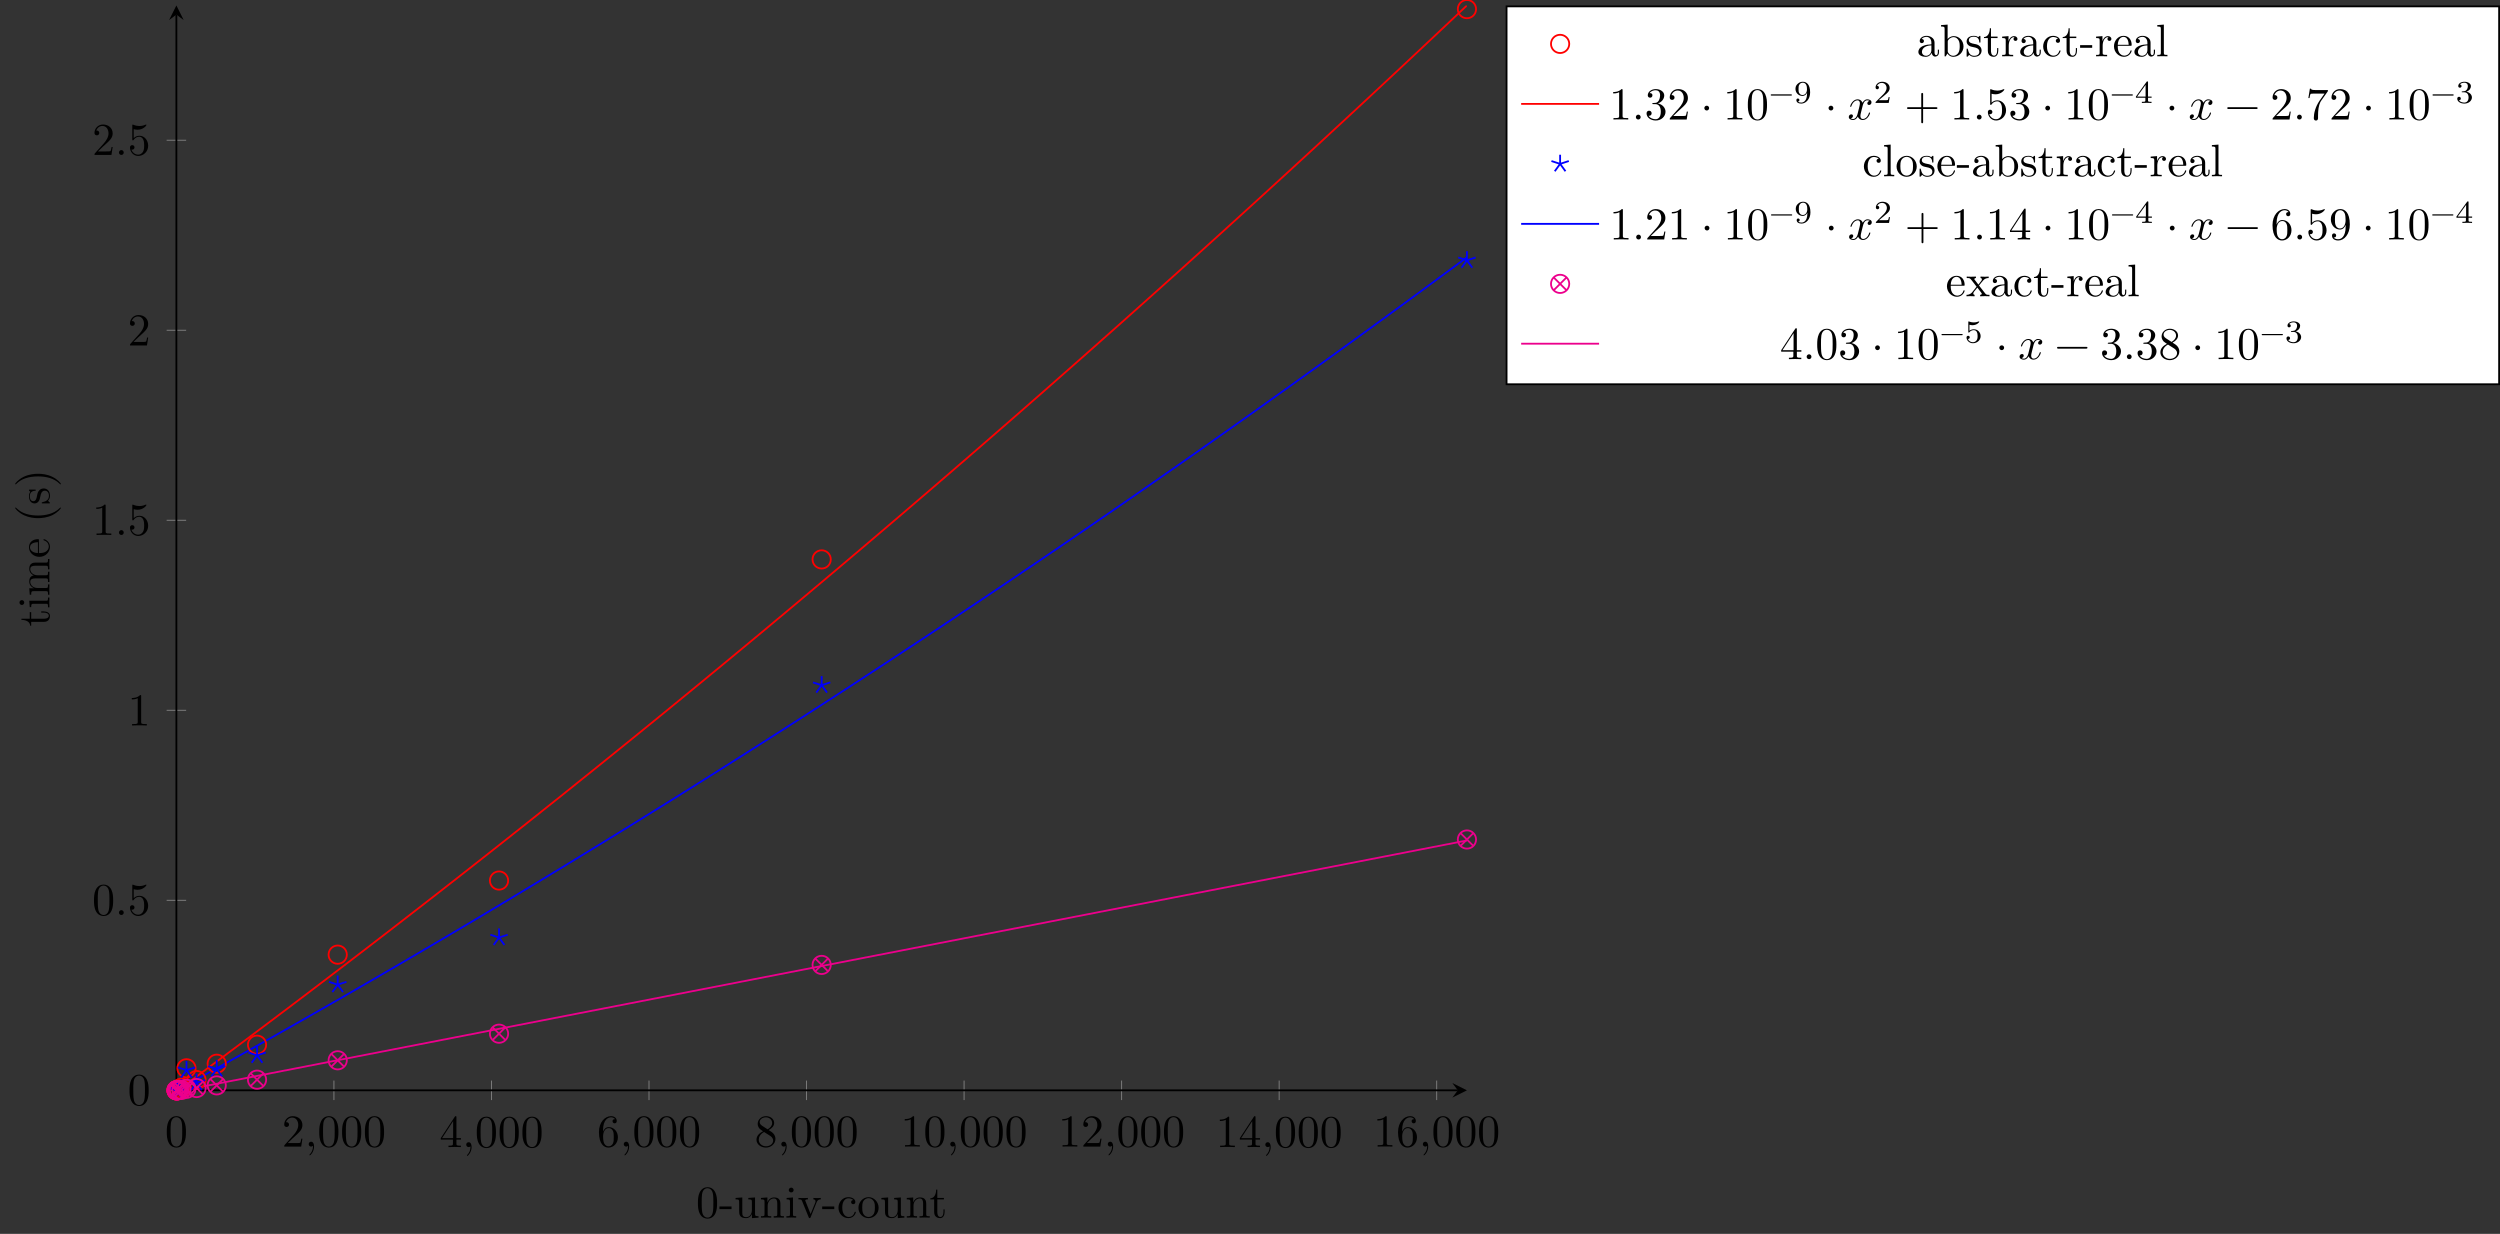 <?xml version="1.0" encoding="UTF-8"?>
<svg xmlns="http://www.w3.org/2000/svg" xmlns:xlink="http://www.w3.org/1999/xlink" width="545.688pt" height="269.319pt" viewBox="0 0 545.688 269.319" version="1.1">
<rect x="0" y="0" width="545.688" height="269.319" fill="#333333" stroke="none"/>
<defs>
<g>
<symbol overflow="visible" id="glyph0-0">
<path style="stroke:none;" d=""/>
</symbol>
<symbol overflow="visible" id="glyph0-1">
<path style="stroke:none;" d="M 4.578 -3.188 C 4.578 -3.984 4.531 -4.781 4.188 -5.516 C 3.734 -6.484 2.906 -6.641 2.5 -6.641 C 1.891 -6.641 1.172 -6.375 0.75 -5.453 C 0.438 -4.766 0.391 -3.984 0.391 -3.188 C 0.391 -2.438 0.422 -1.547 0.844 -0.781 C 1.266 0.016 2 0.219 2.484 0.219 C 3.016 0.219 3.781 0.016 4.219 -0.938 C 4.531 -1.625 4.578 -2.406 4.578 -3.188 Z M 3.766 -3.312 C 3.766 -2.562 3.766 -1.891 3.656 -1.25 C 3.5 -0.297 2.938 0 2.484 0 C 2.094 0 1.5 -0.25 1.328 -1.203 C 1.219 -1.797 1.219 -2.719 1.219 -3.312 C 1.219 -3.953 1.219 -4.609 1.297 -5.141 C 1.484 -6.328 2.234 -6.422 2.484 -6.422 C 2.812 -6.422 3.469 -6.234 3.656 -5.25 C 3.766 -4.688 3.766 -3.938 3.766 -3.312 Z M 3.766 -3.312 "/>
</symbol>
<symbol overflow="visible" id="glyph0-2">
<path style="stroke:none;" d="M 4.469 -1.734 L 4.234 -1.734 C 4.172 -1.438 4.109 -1 4 -0.844 C 3.938 -0.766 3.281 -0.766 3.062 -0.766 L 1.266 -0.766 L 2.328 -1.797 C 3.875 -3.172 4.469 -3.703 4.469 -4.703 C 4.469 -5.844 3.578 -6.641 2.359 -6.641 C 1.234 -6.641 0.5 -5.719 0.5 -4.828 C 0.5 -4.281 1 -4.281 1.031 -4.281 C 1.203 -4.281 1.547 -4.391 1.547 -4.812 C 1.547 -5.062 1.359 -5.328 1.016 -5.328 C 0.938 -5.328 0.922 -5.328 0.891 -5.312 C 1.109 -5.969 1.656 -6.328 2.234 -6.328 C 3.141 -6.328 3.562 -5.516 3.562 -4.703 C 3.562 -3.906 3.078 -3.125 2.516 -2.5 L 0.609 -0.375 C 0.5 -0.266 0.5 -0.234 0.5 0 L 4.203 0 Z M 4.469 -1.734 "/>
</symbol>
<symbol overflow="visible" id="glyph0-3">
<path style="stroke:none;" d="M 2.031 -0.016 C 2.031 -0.672 1.781 -1.062 1.391 -1.062 C 1.062 -1.062 0.859 -0.812 0.859 -0.531 C 0.859 -0.266 1.062 0 1.391 0 C 1.5 0 1.641 -0.047 1.734 -0.125 C 1.766 -0.156 1.781 -0.156 1.781 -0.156 C 1.781 -0.156 1.797 -0.156 1.797 -0.016 C 1.797 0.734 1.453 1.328 1.125 1.656 C 1.016 1.766 1.016 1.781 1.016 1.812 C 1.016 1.891 1.062 1.922 1.109 1.922 C 1.219 1.922 2.031 1.156 2.031 -0.016 Z M 2.031 -0.016 "/>
</symbol>
<symbol overflow="visible" id="glyph0-4">
<path style="stroke:none;" d="M 4.688 -1.641 L 4.688 -1.953 L 3.703 -1.953 L 3.703 -6.484 C 3.703 -6.688 3.703 -6.75 3.531 -6.75 C 3.453 -6.75 3.422 -6.75 3.344 -6.625 L 0.281 -1.953 L 0.281 -1.641 L 2.938 -1.641 L 2.938 -0.781 C 2.938 -0.422 2.906 -0.312 2.172 -0.312 L 1.969 -0.312 L 1.969 0 C 2.375 -0.031 2.891 -0.031 3.312 -0.031 C 3.734 -0.031 4.25 -0.031 4.672 0 L 4.672 -0.312 L 4.453 -0.312 C 3.719 -0.312 3.703 -0.422 3.703 -0.781 L 3.703 -1.641 Z M 2.984 -1.953 L 0.562 -1.953 L 2.984 -5.672 Z M 2.984 -1.953 "/>
</symbol>
<symbol overflow="visible" id="glyph0-5">
<path style="stroke:none;" d="M 4.562 -2.031 C 4.562 -3.297 3.672 -4.25 2.562 -4.25 C 1.891 -4.25 1.516 -3.75 1.312 -3.266 L 1.312 -3.516 C 1.312 -6.031 2.547 -6.391 3.062 -6.391 C 3.297 -6.391 3.719 -6.328 3.938 -5.984 C 3.781 -5.984 3.391 -5.984 3.391 -5.547 C 3.391 -5.234 3.625 -5.078 3.844 -5.078 C 4 -5.078 4.312 -5.172 4.312 -5.562 C 4.312 -6.156 3.875 -6.641 3.047 -6.641 C 1.766 -6.641 0.422 -5.359 0.422 -3.156 C 0.422 -0.484 1.578 0.219 2.5 0.219 C 3.609 0.219 4.562 -0.719 4.562 -2.031 Z M 3.656 -2.047 C 3.656 -1.562 3.656 -1.062 3.484 -0.703 C 3.188 -0.109 2.734 -0.062 2.5 -0.062 C 1.875 -0.062 1.578 -0.656 1.516 -0.812 C 1.328 -1.281 1.328 -2.078 1.328 -2.25 C 1.328 -3.031 1.656 -4.031 2.547 -4.031 C 2.719 -4.031 3.172 -4.031 3.484 -3.406 C 3.656 -3.047 3.656 -2.531 3.656 -2.047 Z M 3.656 -2.047 "/>
</symbol>
<symbol overflow="visible" id="glyph0-6">
<path style="stroke:none;" d="M 4.562 -1.672 C 4.562 -2.031 4.453 -2.484 4.062 -2.906 C 3.875 -3.109 3.719 -3.203 3.078 -3.609 C 3.797 -3.984 4.281 -4.5 4.281 -5.156 C 4.281 -6.078 3.406 -6.641 2.5 -6.641 C 1.5 -6.641 0.688 -5.906 0.688 -4.969 C 0.688 -4.797 0.703 -4.344 1.125 -3.875 C 1.234 -3.766 1.609 -3.516 1.859 -3.344 C 1.281 -3.047 0.422 -2.5 0.422 -1.5 C 0.422 -0.453 1.438 0.219 2.484 0.219 C 3.609 0.219 4.562 -0.609 4.562 -1.672 Z M 3.844 -5.156 C 3.844 -4.578 3.453 -4.109 2.859 -3.766 L 1.625 -4.562 C 1.172 -4.859 1.125 -5.188 1.125 -5.359 C 1.125 -5.969 1.781 -6.391 2.484 -6.391 C 3.203 -6.391 3.844 -5.875 3.844 -5.156 Z M 4.062 -1.312 C 4.062 -0.578 3.312 -0.062 2.5 -0.062 C 1.641 -0.062 0.922 -0.672 0.922 -1.5 C 0.922 -2.078 1.234 -2.719 2.078 -3.188 L 3.312 -2.406 C 3.594 -2.219 4.062 -1.922 4.062 -1.312 Z M 4.062 -1.312 "/>
</symbol>
<symbol overflow="visible" id="glyph0-7">
<path style="stroke:none;" d="M 4.172 0 L 4.172 -0.312 L 3.859 -0.312 C 2.953 -0.312 2.938 -0.422 2.938 -0.781 L 2.938 -6.375 C 2.938 -6.625 2.938 -6.641 2.703 -6.641 C 2.078 -6 1.203 -6 0.891 -6 L 0.891 -5.688 C 1.094 -5.688 1.672 -5.688 2.188 -5.953 L 2.188 -0.781 C 2.188 -0.422 2.156 -0.312 1.266 -0.312 L 0.953 -0.312 L 0.953 0 C 1.297 -0.031 2.156 -0.031 2.562 -0.031 C 2.953 -0.031 3.828 -0.031 4.172 0 Z M 4.172 0 "/>
</symbol>
<symbol overflow="visible" id="glyph0-8">
<path style="stroke:none;" d="M 1.906 -0.531 C 1.906 -0.812 1.672 -1.062 1.391 -1.062 C 1.094 -1.062 0.859 -0.812 0.859 -0.531 C 0.859 -0.234 1.094 0 1.391 0 C 1.672 0 1.906 -0.234 1.906 -0.531 Z M 1.906 -0.531 "/>
</symbol>
<symbol overflow="visible" id="glyph0-9">
<path style="stroke:none;" d="M 4.469 -2 C 4.469 -3.188 3.656 -4.188 2.578 -4.188 C 2.109 -4.188 1.672 -4.031 1.312 -3.672 L 1.312 -5.625 C 1.516 -5.562 1.844 -5.5 2.156 -5.5 C 3.391 -5.5 4.094 -6.406 4.094 -6.531 C 4.094 -6.594 4.062 -6.641 3.984 -6.641 C 3.984 -6.641 3.953 -6.641 3.906 -6.609 C 3.703 -6.516 3.219 -6.312 2.547 -6.312 C 2.156 -6.312 1.688 -6.391 1.219 -6.594 C 1.141 -6.625 1.109 -6.625 1.109 -6.625 C 1 -6.625 1 -6.547 1 -6.391 L 1 -3.438 C 1 -3.266 1 -3.188 1.141 -3.188 C 1.219 -3.188 1.234 -3.203 1.281 -3.266 C 1.391 -3.422 1.75 -3.969 2.562 -3.969 C 3.078 -3.969 3.328 -3.516 3.406 -3.328 C 3.562 -2.953 3.594 -2.578 3.594 -2.078 C 3.594 -1.719 3.594 -1.125 3.344 -0.703 C 3.109 -0.312 2.734 -0.062 2.281 -0.062 C 1.562 -0.062 0.984 -0.594 0.812 -1.172 C 0.844 -1.172 0.875 -1.156 0.984 -1.156 C 1.312 -1.156 1.484 -1.406 1.484 -1.641 C 1.484 -1.891 1.312 -2.141 0.984 -2.141 C 0.844 -2.141 0.5 -2.062 0.5 -1.609 C 0.5 -0.75 1.188 0.219 2.297 0.219 C 3.453 0.219 4.469 -0.734 4.469 -2 Z M 4.469 -2 "/>
</symbol>
<symbol overflow="visible" id="glyph0-10">
<path style="stroke:none;" d="M 4.562 -1.703 C 4.562 -2.516 3.922 -3.297 2.891 -3.516 C 3.703 -3.781 4.281 -4.469 4.281 -5.266 C 4.281 -6.078 3.406 -6.641 2.453 -6.641 C 1.453 -6.641 0.688 -6.047 0.688 -5.281 C 0.688 -4.953 0.906 -4.766 1.203 -4.766 C 1.5 -4.766 1.703 -4.984 1.703 -5.281 C 1.703 -5.766 1.234 -5.766 1.094 -5.766 C 1.391 -6.266 2.047 -6.391 2.406 -6.391 C 2.828 -6.391 3.375 -6.172 3.375 -5.281 C 3.375 -5.156 3.344 -4.578 3.094 -4.141 C 2.797 -3.656 2.453 -3.625 2.203 -3.625 C 2.125 -3.609 1.891 -3.594 1.812 -3.594 C 1.734 -3.578 1.672 -3.562 1.672 -3.469 C 1.672 -3.359 1.734 -3.359 1.906 -3.359 L 2.344 -3.359 C 3.156 -3.359 3.531 -2.688 3.531 -1.703 C 3.531 -0.344 2.844 -0.062 2.406 -0.062 C 1.969 -0.062 1.219 -0.234 0.875 -0.812 C 1.219 -0.766 1.531 -0.984 1.531 -1.359 C 1.531 -1.719 1.266 -1.922 0.984 -1.922 C 0.734 -1.922 0.422 -1.781 0.422 -1.344 C 0.422 -0.438 1.344 0.219 2.438 0.219 C 3.656 0.219 4.562 -0.688 4.562 -1.703 Z M 4.562 -1.703 "/>
</symbol>
<symbol overflow="visible" id="glyph0-11">
<path style="stroke:none;" d="M 1.906 -2.5 C 1.906 -2.781 1.672 -3.016 1.391 -3.016 C 1.094 -3.016 0.859 -2.781 0.859 -2.5 C 0.859 -2.203 1.094 -1.969 1.391 -1.969 C 1.672 -1.969 1.906 -2.203 1.906 -2.5 Z M 1.906 -2.5 "/>
</symbol>
<symbol overflow="visible" id="glyph0-12">
<path style="stroke:none;" d="M 5.25 -3.75 C 5.25 -4.266 4.672 -4.406 4.328 -4.406 C 3.75 -4.406 3.406 -3.875 3.281 -3.656 C 3.031 -4.312 2.5 -4.406 2.203 -4.406 C 1.172 -4.406 0.594 -3.125 0.594 -2.875 C 0.594 -2.766 0.719 -2.766 0.719 -2.766 C 0.797 -2.766 0.828 -2.797 0.844 -2.875 C 1.188 -3.938 1.844 -4.188 2.188 -4.188 C 2.375 -4.188 2.719 -4.094 2.719 -3.516 C 2.719 -3.203 2.547 -2.547 2.188 -1.141 C 2.031 -0.531 1.672 -0.109 1.234 -0.109 C 1.172 -0.109 0.953 -0.109 0.734 -0.234 C 0.984 -0.297 1.203 -0.5 1.203 -0.781 C 1.203 -1.047 0.984 -1.125 0.844 -1.125 C 0.531 -1.125 0.297 -0.875 0.297 -0.547 C 0.297 -0.094 0.781 0.109 1.219 0.109 C 1.891 0.109 2.25 -0.594 2.266 -0.641 C 2.391 -0.281 2.75 0.109 3.344 0.109 C 4.375 0.109 4.938 -1.172 4.938 -1.422 C 4.938 -1.531 4.859 -1.531 4.828 -1.531 C 4.734 -1.531 4.719 -1.484 4.688 -1.422 C 4.359 -0.344 3.688 -0.109 3.375 -0.109 C 2.984 -0.109 2.828 -0.422 2.828 -0.766 C 2.828 -0.984 2.875 -1.203 2.984 -1.641 L 3.328 -3.016 C 3.391 -3.266 3.625 -4.188 4.312 -4.188 C 4.359 -4.188 4.609 -4.188 4.812 -4.062 C 4.531 -4 4.344 -3.766 4.344 -3.516 C 4.344 -3.359 4.453 -3.172 4.719 -3.172 C 4.938 -3.172 5.25 -3.344 5.25 -3.75 Z M 5.25 -3.75 "/>
</symbol>
<symbol overflow="visible" id="glyph0-13">
<path style="stroke:none;" d="M 7.203 -2.5 C 7.203 -2.609 7.109 -2.688 7 -2.688 L 4.078 -2.688 L 4.078 -5.609 C 4.078 -5.719 3.984 -5.812 3.875 -5.812 C 3.766 -5.812 3.672 -5.719 3.672 -5.609 L 3.672 -2.688 L 0.75 -2.688 C 0.641 -2.688 0.562 -2.609 0.562 -2.5 C 0.562 -2.375 0.641 -2.297 0.75 -2.297 L 3.672 -2.297 L 3.672 0.625 C 3.672 0.734 3.766 0.828 3.875 0.828 C 3.984 0.828 4.078 0.734 4.078 0.625 L 4.078 -2.297 L 7 -2.297 C 7.109 -2.297 7.203 -2.375 7.203 -2.5 Z M 7.203 -2.5 "/>
</symbol>
<symbol overflow="visible" id="glyph0-14">
<path style="stroke:none;" d="M 7.203 -2.5 C 7.203 -2.609 7.109 -2.688 7 -2.688 L 0.75 -2.688 C 0.641 -2.688 0.562 -2.609 0.562 -2.5 C 0.562 -2.375 0.641 -2.297 0.75 -2.297 L 7 -2.297 C 7.109 -2.297 7.203 -2.375 7.203 -2.5 Z M 7.203 -2.5 "/>
</symbol>
<symbol overflow="visible" id="glyph0-15">
<path style="stroke:none;" d="M 4.828 -6.422 L 2.406 -6.422 C 1.203 -6.422 1.172 -6.547 1.141 -6.734 L 0.891 -6.734 L 0.562 -4.688 L 0.812 -4.688 C 0.844 -4.844 0.922 -5.469 1.062 -5.594 C 1.125 -5.656 1.906 -5.656 2.031 -5.656 L 4.094 -5.656 L 2.984 -4.078 C 2.078 -2.734 1.75 -1.344 1.75 -0.328 C 1.75 -0.234 1.75 0.219 2.219 0.219 C 2.672 0.219 2.672 -0.234 2.672 -0.328 L 2.672 -0.844 C 2.672 -1.391 2.703 -1.938 2.781 -2.469 C 2.828 -2.703 2.953 -3.562 3.406 -4.172 L 4.75 -6.078 C 4.828 -6.188 4.828 -6.203 4.828 -6.422 Z M 4.828 -6.422 "/>
</symbol>
<symbol overflow="visible" id="glyph0-16">
<path style="stroke:none;" d="M 4.562 -3.281 C 4.562 -5.969 3.406 -6.641 2.516 -6.641 C 1.969 -6.641 1.484 -6.453 1.062 -6.016 C 0.641 -5.562 0.422 -5.141 0.422 -4.391 C 0.422 -3.156 1.297 -2.172 2.406 -2.172 C 3.016 -2.172 3.422 -2.594 3.656 -3.172 L 3.656 -2.844 C 3.656 -0.516 2.625 -0.062 2.047 -0.062 C 1.875 -0.062 1.328 -0.078 1.062 -0.422 C 1.5 -0.422 1.578 -0.703 1.578 -0.875 C 1.578 -1.188 1.344 -1.328 1.125 -1.328 C 0.969 -1.328 0.672 -1.25 0.672 -0.859 C 0.672 -0.188 1.203 0.219 2.047 0.219 C 3.344 0.219 4.562 -1.141 4.562 -3.281 Z M 3.641 -4.203 C 3.641 -3.375 3.297 -2.406 2.422 -2.406 C 2.266 -2.406 1.797 -2.406 1.5 -3.031 C 1.312 -3.406 1.312 -3.891 1.312 -4.391 C 1.312 -4.922 1.312 -5.391 1.531 -5.766 C 1.797 -6.266 2.172 -6.391 2.516 -6.391 C 2.984 -6.391 3.312 -6.047 3.484 -5.609 C 3.594 -5.281 3.641 -4.656 3.641 -4.203 Z M 3.641 -4.203 "/>
</symbol>
<symbol overflow="visible" id="glyph1-0">
<path style="stroke:none;" d=""/>
</symbol>
<symbol overflow="visible" id="glyph1-1">
<path style="stroke:none;" d="M 4.578 -3.188 C 4.578 -3.984 4.531 -4.781 4.188 -5.516 C 3.734 -6.484 2.906 -6.641 2.5 -6.641 C 1.891 -6.641 1.172 -6.375 0.75 -5.453 C 0.438 -4.766 0.391 -3.984 0.391 -3.188 C 0.391 -2.438 0.422 -1.547 0.844 -0.781 C 1.266 0.016 2 0.219 2.484 0.219 C 3.016 0.219 3.781 0.016 4.219 -0.938 C 4.531 -1.625 4.578 -2.406 4.578 -3.188 Z M 3.766 -3.312 C 3.766 -2.562 3.766 -1.891 3.656 -1.25 C 3.5 -0.297 2.938 0 2.484 0 C 2.094 0 1.5 -0.25 1.328 -1.203 C 1.219 -1.797 1.219 -2.719 1.219 -3.312 C 1.219 -3.953 1.219 -4.609 1.297 -5.141 C 1.484 -6.328 2.234 -6.422 2.484 -6.422 C 2.812 -6.422 3.469 -6.234 3.656 -5.25 C 3.766 -4.688 3.766 -3.938 3.766 -3.312 Z M 3.766 -3.312 "/>
</symbol>
<symbol overflow="visible" id="glyph1-2">
<path style="stroke:none;" d="M 2.75 -1.859 L 2.75 -2.438 L 0.109 -2.438 L 0.109 -1.859 Z M 2.75 -1.859 "/>
</symbol>
<symbol overflow="visible" id="glyph1-3">
<path style="stroke:none;" d="M 5.328 0 L 5.328 -0.312 C 4.641 -0.312 4.562 -0.375 4.562 -0.875 L 4.562 -4.406 L 3.094 -4.297 L 3.094 -3.984 C 3.781 -3.984 3.875 -3.922 3.875 -3.422 L 3.875 -1.656 C 3.875 -0.781 3.391 -0.109 2.656 -0.109 C 1.828 -0.109 1.781 -0.578 1.781 -1.094 L 1.781 -4.406 L 0.312 -4.297 L 0.312 -3.984 C 1.094 -3.984 1.094 -3.953 1.094 -3.078 L 1.094 -1.578 C 1.094 -0.797 1.094 0.109 2.609 0.109 C 3.172 0.109 3.609 -0.172 3.891 -0.781 L 3.891 0.109 Z M 5.328 0 "/>
</symbol>
<symbol overflow="visible" id="glyph1-4">
<path style="stroke:none;" d="M 5.328 0 L 5.328 -0.312 C 4.812 -0.312 4.562 -0.312 4.562 -0.609 L 4.562 -2.516 C 4.562 -3.375 4.562 -3.672 4.25 -4.031 C 4.109 -4.203 3.781 -4.406 3.203 -4.406 C 2.469 -4.406 2 -3.984 1.719 -3.359 L 1.719 -4.406 L 0.312 -4.297 L 0.312 -3.984 C 1.016 -3.984 1.094 -3.922 1.094 -3.422 L 1.094 -0.75 C 1.094 -0.312 0.984 -0.312 0.312 -0.312 L 0.312 0 L 1.453 -0.031 L 2.562 0 L 2.562 -0.312 C 1.891 -0.312 1.781 -0.312 1.781 -0.75 L 1.781 -2.594 C 1.781 -3.625 2.5 -4.188 3.125 -4.188 C 3.766 -4.188 3.875 -3.656 3.875 -3.078 L 3.875 -0.75 C 3.875 -0.312 3.766 -0.312 3.094 -0.312 L 3.094 0 L 4.219 -0.031 Z M 5.328 0 "/>
</symbol>
<symbol overflow="visible" id="glyph1-5">
<path style="stroke:none;" d="M 2.469 0 L 2.469 -0.312 C 1.797 -0.312 1.766 -0.359 1.766 -0.75 L 1.766 -4.406 L 0.375 -4.297 L 0.375 -3.984 C 1.016 -3.984 1.109 -3.922 1.109 -3.438 L 1.109 -0.75 C 1.109 -0.312 1 -0.312 0.328 -0.312 L 0.328 0 L 1.422 -0.031 C 1.781 -0.031 2.125 -0.016 2.469 0 Z M 1.906 -6.016 C 1.906 -6.297 1.688 -6.547 1.391 -6.547 C 1.047 -6.547 0.844 -6.266 0.844 -6.016 C 0.844 -5.75 1.078 -5.5 1.375 -5.5 C 1.719 -5.5 1.906 -5.766 1.906 -6.016 Z M 1.906 -6.016 "/>
</symbol>
<symbol overflow="visible" id="glyph1-6">
<path style="stroke:none;" d="M 5.062 -3.984 L 5.062 -4.297 C 4.828 -4.281 4.547 -4.266 4.312 -4.266 L 3.453 -4.297 L 3.453 -3.984 C 3.812 -3.984 3.922 -3.75 3.922 -3.562 C 3.922 -3.469 3.906 -3.422 3.875 -3.312 L 2.844 -0.781 L 1.734 -3.562 C 1.672 -3.688 1.672 -3.734 1.672 -3.734 C 1.672 -3.984 2.062 -3.984 2.25 -3.984 L 2.25 -4.297 L 1.156 -4.266 C 0.891 -4.266 0.484 -4.281 0.188 -4.297 L 0.188 -3.984 C 0.812 -3.984 0.859 -3.922 0.984 -3.625 L 2.422 -0.078 C 2.484 0.062 2.5 0.109 2.625 0.109 C 2.766 0.109 2.797 0.016 2.844 -0.078 L 4.141 -3.312 C 4.234 -3.547 4.406 -3.984 5.062 -3.984 Z M 5.062 -3.984 "/>
</symbol>
<symbol overflow="visible" id="glyph1-7">
<path style="stroke:none;" d="M 4.141 -1.188 C 4.141 -1.281 4.031 -1.281 4 -1.281 C 3.922 -1.281 3.891 -1.25 3.875 -1.188 C 3.594 -0.266 2.938 -0.141 2.578 -0.141 C 2.047 -0.141 1.172 -0.562 1.172 -2.172 C 1.172 -3.797 1.984 -4.219 2.516 -4.219 C 2.609 -4.219 3.234 -4.203 3.578 -3.844 C 3.172 -3.812 3.109 -3.516 3.109 -3.391 C 3.109 -3.125 3.297 -2.938 3.562 -2.938 C 3.828 -2.938 4.031 -3.094 4.031 -3.406 C 4.031 -4.078 3.266 -4.469 2.5 -4.469 C 1.25 -4.469 0.344 -3.391 0.344 -2.156 C 0.344 -0.875 1.328 0.109 2.484 0.109 C 3.812 0.109 4.141 -1.094 4.141 -1.188 Z M 4.141 -1.188 "/>
</symbol>
<symbol overflow="visible" id="glyph1-8">
<path style="stroke:none;" d="M 4.688 -2.141 C 4.688 -3.406 3.703 -4.469 2.5 -4.469 C 1.25 -4.469 0.281 -3.375 0.281 -2.141 C 0.281 -0.844 1.312 0.109 2.484 0.109 C 3.688 0.109 4.688 -0.875 4.688 -2.141 Z M 3.875 -2.219 C 3.875 -1.859 3.875 -1.312 3.656 -0.875 C 3.422 -0.422 2.984 -0.141 2.5 -0.141 C 2.062 -0.141 1.625 -0.344 1.359 -0.812 C 1.109 -1.25 1.109 -1.859 1.109 -2.219 C 1.109 -2.609 1.109 -3.141 1.344 -3.578 C 1.609 -4.031 2.078 -4.25 2.484 -4.25 C 2.922 -4.25 3.344 -4.031 3.609 -3.594 C 3.875 -3.172 3.875 -2.594 3.875 -2.219 Z M 3.875 -2.219 "/>
</symbol>
<symbol overflow="visible" id="glyph1-9">
<path style="stroke:none;" d="M 3.312 -1.234 L 3.312 -1.797 L 3.062 -1.797 L 3.062 -1.25 C 3.062 -0.516 2.766 -0.141 2.391 -0.141 C 1.719 -0.141 1.719 -1.047 1.719 -1.219 L 1.719 -3.984 L 3.156 -3.984 L 3.156 -4.297 L 1.719 -4.297 L 1.719 -6.125 L 1.469 -6.125 C 1.469 -5.312 1.172 -4.25 0.188 -4.203 L 0.188 -3.984 L 1.031 -3.984 L 1.031 -1.234 C 1.031 -0.016 1.969 0.109 2.328 0.109 C 3.031 0.109 3.312 -0.594 3.312 -1.234 Z M 3.312 -1.234 "/>
</symbol>
<symbol overflow="visible" id="glyph1-10">
<path style="stroke:none;" d="M 4.812 -0.891 L 4.812 -1.453 L 4.562 -1.453 L 4.562 -0.891 C 4.562 -0.312 4.312 -0.25 4.203 -0.25 C 3.875 -0.25 3.844 -0.703 3.844 -0.75 L 3.844 -2.734 C 3.844 -3.156 3.844 -3.547 3.484 -3.922 C 3.094 -4.312 2.594 -4.469 2.109 -4.469 C 1.297 -4.469 0.609 -4 0.609 -3.344 C 0.609 -3.047 0.812 -2.875 1.062 -2.875 C 1.344 -2.875 1.531 -3.078 1.531 -3.328 C 1.531 -3.453 1.469 -3.781 1.016 -3.781 C 1.281 -4.141 1.781 -4.25 2.094 -4.25 C 2.578 -4.25 3.156 -3.859 3.156 -2.969 L 3.156 -2.609 C 2.641 -2.578 1.938 -2.547 1.312 -2.25 C 0.562 -1.906 0.312 -1.391 0.312 -0.953 C 0.312 -0.141 1.281 0.109 1.906 0.109 C 2.578 0.109 3.031 -0.297 3.219 -0.75 C 3.266 -0.359 3.531 0.062 4 0.062 C 4.203 0.062 4.812 -0.078 4.812 -0.891 Z M 3.156 -1.391 C 3.156 -0.453 2.438 -0.109 1.984 -0.109 C 1.5 -0.109 1.094 -0.453 1.094 -0.953 C 1.094 -1.5 1.5 -2.328 3.156 -2.391 Z M 3.156 -1.391 "/>
</symbol>
<symbol overflow="visible" id="glyph1-11">
<path style="stroke:none;" d="M 5.188 -2.156 C 5.188 -3.422 4.219 -4.406 3.078 -4.406 C 2.297 -4.406 1.875 -3.938 1.719 -3.766 L 1.719 -6.922 L 0.281 -6.812 L 0.281 -6.5 C 0.984 -6.5 1.062 -6.438 1.062 -5.938 L 1.062 0 L 1.312 0 L 1.672 -0.625 C 1.812 -0.391 2.234 0.109 2.969 0.109 C 4.156 0.109 5.188 -0.875 5.188 -2.156 Z M 4.359 -2.156 C 4.359 -1.797 4.344 -1.203 4.062 -0.75 C 3.844 -0.438 3.469 -0.109 2.938 -0.109 C 2.484 -0.109 2.125 -0.344 1.891 -0.719 C 1.75 -0.922 1.75 -0.953 1.75 -1.141 L 1.75 -3.188 C 1.75 -3.375 1.75 -3.391 1.859 -3.547 C 2.25 -4.109 2.797 -4.188 3.031 -4.188 C 3.484 -4.188 3.844 -3.922 4.078 -3.547 C 4.344 -3.141 4.359 -2.578 4.359 -2.156 Z M 4.359 -2.156 "/>
</symbol>
<symbol overflow="visible" id="glyph1-12">
<path style="stroke:none;" d="M 3.594 -1.281 C 3.594 -1.797 3.297 -2.109 3.172 -2.219 C 2.844 -2.547 2.453 -2.625 2.031 -2.703 C 1.469 -2.812 0.812 -2.938 0.812 -3.516 C 0.812 -3.875 1.062 -4.281 1.922 -4.281 C 3.016 -4.281 3.078 -3.375 3.094 -3.078 C 3.094 -2.984 3.203 -2.984 3.203 -2.984 C 3.344 -2.984 3.344 -3.031 3.344 -3.219 L 3.344 -4.234 C 3.344 -4.391 3.344 -4.469 3.234 -4.469 C 3.188 -4.469 3.156 -4.469 3.031 -4.344 C 3 -4.312 2.906 -4.219 2.859 -4.188 C 2.484 -4.469 2.078 -4.469 1.922 -4.469 C 0.703 -4.469 0.328 -3.797 0.328 -3.234 C 0.328 -2.891 0.484 -2.609 0.75 -2.391 C 1.078 -2.141 1.359 -2.078 2.078 -1.938 C 2.297 -1.891 3.109 -1.734 3.109 -1.016 C 3.109 -0.516 2.766 -0.109 1.984 -0.109 C 1.141 -0.109 0.781 -0.672 0.594 -1.531 C 0.562 -1.656 0.562 -1.688 0.453 -1.688 C 0.328 -1.688 0.328 -1.625 0.328 -1.453 L 0.328 -0.125 C 0.328 0.047 0.328 0.109 0.438 0.109 C 0.484 0.109 0.5 0.094 0.688 -0.094 C 0.703 -0.109 0.703 -0.125 0.891 -0.312 C 1.328 0.094 1.781 0.109 1.984 0.109 C 3.125 0.109 3.594 -0.562 3.594 -1.281 Z M 3.594 -1.281 "/>
</symbol>
<symbol overflow="visible" id="glyph1-13">
<path style="stroke:none;" d="M 3.625 -3.797 C 3.625 -4.109 3.312 -4.406 2.891 -4.406 C 2.156 -4.406 1.797 -3.734 1.672 -3.312 L 1.672 -4.406 L 0.281 -4.297 L 0.281 -3.984 C 0.984 -3.984 1.062 -3.922 1.062 -3.422 L 1.062 -0.75 C 1.062 -0.312 0.953 -0.312 0.281 -0.312 L 0.281 0 L 1.422 -0.031 C 1.812 -0.031 2.281 -0.031 2.688 0 L 2.688 -0.312 L 2.469 -0.312 C 1.734 -0.312 1.719 -0.422 1.719 -0.781 L 1.719 -2.312 C 1.719 -3.297 2.141 -4.188 2.891 -4.188 C 2.953 -4.188 2.984 -4.188 3 -4.172 C 2.969 -4.172 2.766 -4.047 2.766 -3.781 C 2.766 -3.516 2.984 -3.359 3.203 -3.359 C 3.375 -3.359 3.625 -3.484 3.625 -3.797 Z M 3.625 -3.797 "/>
</symbol>
<symbol overflow="visible" id="glyph1-14">
<path style="stroke:none;" d="M 4.141 -1.188 C 4.141 -1.281 4.062 -1.312 4 -1.312 C 3.922 -1.312 3.891 -1.25 3.875 -1.172 C 3.531 -0.141 2.625 -0.141 2.531 -0.141 C 2.031 -0.141 1.641 -0.438 1.406 -0.812 C 1.109 -1.281 1.109 -1.938 1.109 -2.297 L 3.891 -2.297 C 4.109 -2.297 4.141 -2.297 4.141 -2.516 C 4.141 -3.5 3.594 -4.469 2.359 -4.469 C 1.203 -4.469 0.281 -3.438 0.281 -2.188 C 0.281 -0.859 1.328 0.109 2.469 0.109 C 3.688 0.109 4.141 -1 4.141 -1.188 Z M 3.484 -2.516 L 1.109 -2.516 C 1.172 -4 2.016 -4.25 2.359 -4.25 C 3.375 -4.25 3.484 -2.906 3.484 -2.516 Z M 3.484 -2.516 "/>
</symbol>
<symbol overflow="visible" id="glyph1-15">
<path style="stroke:none;" d="M 2.547 0 L 2.547 -0.312 C 1.875 -0.312 1.766 -0.312 1.766 -0.75 L 1.766 -6.922 L 0.328 -6.812 L 0.328 -6.5 C 1.031 -6.5 1.109 -6.438 1.109 -5.938 L 1.109 -0.75 C 1.109 -0.312 1 -0.312 0.328 -0.312 L 0.328 0 L 1.438 -0.031 Z M 2.547 0 "/>
</symbol>
<symbol overflow="visible" id="glyph1-16">
<path style="stroke:none;" d="M 5.141 0 L 5.141 -0.312 C 4.609 -0.312 4.422 -0.328 4.203 -0.625 L 2.859 -2.344 C 3.156 -2.719 3.531 -3.203 3.781 -3.469 C 4.094 -3.828 4.5 -3.984 4.969 -3.984 L 4.969 -4.297 C 4.703 -4.281 4.406 -4.266 4.141 -4.266 C 3.844 -4.266 3.312 -4.281 3.188 -4.297 L 3.188 -3.984 C 3.406 -3.969 3.484 -3.844 3.484 -3.672 C 3.484 -3.516 3.375 -3.391 3.328 -3.328 L 2.719 -2.547 L 1.938 -3.562 C 1.844 -3.656 1.844 -3.672 1.844 -3.734 C 1.844 -3.891 2 -3.984 2.188 -3.984 L 2.188 -4.297 L 1.109 -4.266 C 0.906 -4.266 0.438 -4.281 0.172 -4.297 L 0.172 -3.984 C 0.875 -3.984 0.875 -3.984 1.344 -3.375 L 2.328 -2.094 C 1.859 -1.5 1.859 -1.469 1.391 -0.906 C 0.922 -0.328 0.328 -0.312 0.125 -0.312 L 0.125 0 C 0.375 -0.016 0.688 -0.031 0.953 -0.031 L 1.891 0 L 1.891 -0.312 C 1.672 -0.344 1.609 -0.469 1.609 -0.625 C 1.609 -0.844 1.891 -1.172 2.5 -1.891 L 3.266 -0.891 C 3.344 -0.781 3.469 -0.625 3.469 -0.562 C 3.469 -0.469 3.375 -0.312 3.109 -0.312 L 3.109 0 L 4.188 -0.031 C 4.453 -0.031 4.844 -0.016 5.141 0 Z M 5.141 0 "/>
</symbol>
<symbol overflow="visible" id="glyph2-0">
<path style="stroke:none;" d=""/>
</symbol>
<symbol overflow="visible" id="glyph2-1">
<path style="stroke:none;" d="M -1.234 -3.312 L -1.797 -3.312 L -1.797 -3.062 L -1.25 -3.062 C -0.516 -3.062 -0.141 -2.766 -0.141 -2.391 C -0.141 -1.719 -1.047 -1.719 -1.219 -1.719 L -3.984 -1.719 L -3.984 -3.156 L -4.297 -3.156 L -4.297 -1.719 L -6.125 -1.719 L -6.125 -1.469 C -5.312 -1.469 -4.25 -1.172 -4.203 -0.188 L -3.984 -0.188 L -3.984 -1.031 L -1.234 -1.031 C -0.016 -1.031 0.109 -1.969 0.109 -2.328 C 0.109 -3.031 -0.594 -3.312 -1.234 -3.312 Z M -1.234 -3.312 "/>
</symbol>
<symbol overflow="visible" id="glyph2-2">
<path style="stroke:none;" d="M 0 -2.469 L -0.312 -2.469 C -0.312 -1.797 -0.359 -1.766 -0.75 -1.766 L -4.406 -1.766 L -4.297 -0.375 L -3.984 -0.375 C -3.984 -1.016 -3.922 -1.109 -3.438 -1.109 L -0.75 -1.109 C -0.312 -1.109 -0.312 -1 -0.312 -0.328 L 0 -0.328 L -0.031 -1.422 C -0.031 -1.781 -0.016 -2.125 0 -2.469 Z M -6.016 -1.906 C -6.297 -1.906 -6.547 -1.688 -6.547 -1.391 C -6.547 -1.047 -6.266 -0.844 -6.016 -0.844 C -5.75 -0.844 -5.5 -1.078 -5.5 -1.375 C -5.5 -1.719 -5.766 -1.906 -6.016 -1.906 Z M -6.016 -1.906 "/>
</symbol>
<symbol overflow="visible" id="glyph2-3">
<path style="stroke:none;" d="M 0 -8.109 L -0.312 -8.109 C -0.312 -7.594 -0.312 -7.344 -0.609 -7.328 L -2.516 -7.328 C -3.375 -7.328 -3.672 -7.328 -4.031 -7.016 C -4.203 -6.875 -4.406 -6.547 -4.406 -5.969 C -4.406 -5.141 -3.812 -4.688 -3.422 -4.531 C -4.297 -4.391 -4.406 -3.656 -4.406 -3.203 C -4.406 -2.469 -3.984 -2 -3.359 -1.719 L -4.406 -1.719 L -4.297 -0.312 L -3.984 -0.312 C -3.984 -1.016 -3.922 -1.094 -3.422 -1.094 L -0.75 -1.094 C -0.312 -1.094 -0.312 -0.984 -0.312 -0.312 L 0 -0.312 L -0.031 -1.453 L 0 -2.562 L -0.312 -2.562 C -0.312 -1.891 -0.312 -1.781 -0.75 -1.781 L -2.594 -1.781 C -3.625 -1.781 -4.188 -2.5 -4.188 -3.125 C -4.188 -3.766 -3.656 -3.875 -3.078 -3.875 L -0.75 -3.875 C -0.312 -3.875 -0.312 -3.766 -0.312 -3.094 L 0 -3.094 L -0.031 -4.219 L 0 -5.328 L -0.312 -5.328 C -0.312 -4.672 -0.312 -4.562 -0.75 -4.562 L -2.594 -4.562 C -3.625 -4.562 -4.188 -5.266 -4.188 -5.906 C -4.188 -6.531 -3.656 -6.641 -3.078 -6.641 L -0.75 -6.641 C -0.312 -6.641 -0.312 -6.531 -0.312 -5.859 L 0 -5.859 L -0.031 -6.984 Z M 0 -8.109 "/>
</symbol>
<symbol overflow="visible" id="glyph2-4">
<path style="stroke:none;" d="M -1.188 -4.141 C -1.281 -4.141 -1.312 -4.062 -1.312 -4 C -1.312 -3.922 -1.25 -3.891 -1.172 -3.875 C -0.141 -3.531 -0.141 -2.625 -0.141 -2.531 C -0.141 -2.031 -0.438 -1.641 -0.812 -1.406 C -1.281 -1.109 -1.938 -1.109 -2.297 -1.109 L -2.297 -3.891 C -2.297 -4.109 -2.297 -4.141 -2.516 -4.141 C -3.5 -4.141 -4.469 -3.594 -4.469 -2.359 C -4.469 -1.203 -3.438 -0.281 -2.188 -0.281 C -0.859 -0.281 0.109 -1.328 0.109 -2.469 C 0.109 -3.688 -1 -4.141 -1.188 -4.141 Z M -2.516 -3.484 L -2.516 -1.109 C -4 -1.172 -4.25 -2.016 -4.25 -2.359 C -4.25 -3.375 -2.906 -3.484 -2.516 -3.484 Z M -2.516 -3.484 "/>
</symbol>
<symbol overflow="visible" id="glyph2-5">
<path style="stroke:none;" d="M 2.391 -3.297 C 2.359 -3.297 2.344 -3.297 2.172 -3.125 C 0.922 -1.891 -0.969 -1.562 -2.5 -1.562 C -4.234 -1.562 -5.969 -1.938 -7.203 -3.172 C -7.328 -3.297 -7.344 -3.297 -7.375 -3.297 C -7.453 -3.297 -7.484 -3.266 -7.484 -3.203 C -7.484 -3.094 -6.797 -2.203 -5.531 -1.609 C -4.438 -1.109 -3.328 -0.984 -2.5 -0.984 C -1.719 -0.984 -0.516 -1.094 0.625 -1.641 C 1.844 -2.25 2.5 -3.094 2.5 -3.203 C 2.5 -3.266 2.469 -3.297 2.391 -3.297 Z M 2.391 -3.297 "/>
</symbol>
<symbol overflow="visible" id="glyph2-6">
<path style="stroke:none;" d="M -1.281 -3.594 C -1.797 -3.594 -2.109 -3.297 -2.219 -3.172 C -2.547 -2.844 -2.625 -2.453 -2.703 -2.031 C -2.812 -1.469 -2.938 -0.812 -3.516 -0.812 C -3.875 -0.812 -4.281 -1.062 -4.281 -1.922 C -4.281 -3.016 -3.375 -3.078 -3.078 -3.094 C -2.984 -3.094 -2.984 -3.203 -2.984 -3.203 C -2.984 -3.344 -3.031 -3.344 -3.219 -3.344 L -4.234 -3.344 C -4.391 -3.344 -4.469 -3.344 -4.469 -3.234 C -4.469 -3.188 -4.469 -3.156 -4.344 -3.031 C -4.312 -3 -4.219 -2.906 -4.188 -2.859 C -4.469 -2.484 -4.469 -2.078 -4.469 -1.922 C -4.469 -0.703 -3.797 -0.328 -3.234 -0.328 C -2.891 -0.328 -2.609 -0.484 -2.391 -0.75 C -2.141 -1.078 -2.078 -1.359 -1.938 -2.078 C -1.891 -2.297 -1.734 -3.109 -1.016 -3.109 C -0.516 -3.109 -0.109 -2.766 -0.109 -1.984 C -0.109 -1.141 -0.672 -0.781 -1.531 -0.594 C -1.656 -0.562 -1.688 -0.562 -1.688 -0.453 C -1.688 -0.328 -1.625 -0.328 -1.453 -0.328 L -0.125 -0.328 C 0.047 -0.328 0.109 -0.328 0.109 -0.438 C 0.109 -0.484 0.094 -0.5 -0.094 -0.688 C -0.109 -0.703 -0.125 -0.703 -0.312 -0.891 C 0.094 -1.328 0.109 -1.781 0.109 -1.984 C 0.109 -3.125 -0.562 -3.594 -1.281 -3.594 Z M -1.281 -3.594 "/>
</symbol>
<symbol overflow="visible" id="glyph2-7">
<path style="stroke:none;" d="M -2.5 -2.875 C -3.266 -2.875 -4.469 -2.766 -5.609 -2.219 C -6.828 -1.625 -7.484 -0.766 -7.484 -0.672 C -7.484 -0.609 -7.438 -0.562 -7.375 -0.562 C -7.344 -0.562 -7.328 -0.562 -7.141 -0.75 C -6.156 -1.734 -4.578 -2.297 -2.5 -2.297 C -0.781 -2.297 0.969 -1.938 2.219 -0.703 C 2.344 -0.562 2.359 -0.562 2.391 -0.562 C 2.453 -0.562 2.5 -0.609 2.5 -0.672 C 2.5 -0.766 1.812 -1.672 0.547 -2.25 C -0.547 -2.766 -1.656 -2.875 -2.5 -2.875 Z M -2.5 -2.875 "/>
</symbol>
<symbol overflow="visible" id="glyph3-0">
<path style="stroke:none;" d=""/>
</symbol>
<symbol overflow="visible" id="glyph3-1">
<path style="stroke:none;" d="M 5.031 -1.734 C 5.031 -1.812 4.969 -1.875 4.891 -1.875 L 0.531 -1.875 C 0.453 -1.875 0.391 -1.812 0.391 -1.734 C 0.391 -1.672 0.453 -1.609 0.531 -1.609 L 4.891 -1.609 C 4.969 -1.609 5.031 -1.672 5.031 -1.734 Z M 5.031 -1.734 "/>
</symbol>
<symbol overflow="visible" id="glyph3-2">
<path style="stroke:none;" d="M 3.578 -2.297 C 3.578 -4.016 2.812 -4.625 2 -4.625 C 1.766 -4.625 1.297 -4.594 0.891 -4.203 C 0.656 -3.969 0.375 -3.703 0.375 -3.078 C 0.375 -2.188 1.078 -1.531 1.891 -1.531 C 2.453 -1.531 2.75 -1.906 2.906 -2.219 L 2.906 -2.078 C 2.906 -0.344 2.062 -0.078 1.641 -0.078 C 1.484 -0.078 1.109 -0.094 0.922 -0.312 C 1.219 -0.344 1.234 -0.578 1.234 -0.641 C 1.234 -0.812 1.109 -0.969 0.906 -0.969 C 0.703 -0.969 0.578 -0.828 0.578 -0.625 C 0.578 -0.156 0.969 0.141 1.641 0.141 C 2.641 0.141 3.578 -0.797 3.578 -2.297 Z M 2.891 -3 C 2.891 -2.094 2.375 -1.734 1.938 -1.734 C 1.656 -1.734 1.406 -1.812 1.203 -2.141 C 1.047 -2.391 1.047 -2.688 1.047 -3.078 C 1.047 -3.484 1.047 -3.75 1.25 -4.031 C 1.422 -4.281 1.641 -4.422 2 -4.422 C 2.359 -4.422 2.578 -4.203 2.688 -4.016 C 2.875 -3.734 2.891 -3.234 2.891 -3 Z M 2.891 -3 "/>
</symbol>
<symbol overflow="visible" id="glyph3-3">
<path style="stroke:none;" d="M 3.516 -1.266 L 3.281 -1.266 C 3.266 -1.109 3.188 -0.703 3.094 -0.641 C 3.047 -0.594 2.516 -0.594 2.406 -0.594 L 1.125 -0.594 C 1.859 -1.234 2.109 -1.438 2.516 -1.766 C 3.031 -2.172 3.516 -2.609 3.516 -3.266 C 3.516 -4.109 2.781 -4.625 1.891 -4.625 C 1.031 -4.625 0.438 -4.016 0.438 -3.375 C 0.438 -3.031 0.734 -2.984 0.812 -2.984 C 0.969 -2.984 1.172 -3.109 1.172 -3.359 C 1.172 -3.484 1.125 -3.734 0.766 -3.734 C 0.984 -4.219 1.453 -4.375 1.781 -4.375 C 2.484 -4.375 2.844 -3.828 2.844 -3.266 C 2.844 -2.656 2.406 -2.188 2.188 -1.938 L 0.516 -0.266 C 0.438 -0.203 0.438 -0.188 0.438 0 L 3.312 0 Z M 3.516 -1.266 "/>
</symbol>
<symbol overflow="visible" id="glyph3-4">
<path style="stroke:none;" d="M 3.688 -1.141 L 3.688 -1.391 L 2.906 -1.391 L 2.906 -4.5 C 2.906 -4.641 2.906 -4.703 2.766 -4.703 C 2.672 -4.703 2.641 -4.703 2.578 -4.594 L 0.266 -1.391 L 0.266 -1.141 L 2.328 -1.141 L 2.328 -0.578 C 2.328 -0.328 2.328 -0.25 1.75 -0.25 L 1.562 -0.25 L 1.562 0 L 2.609 -0.031 L 3.672 0 L 3.672 -0.25 L 3.484 -0.25 C 2.906 -0.25 2.906 -0.328 2.906 -0.578 L 2.906 -1.141 Z M 2.375 -1.391 L 0.531 -1.391 L 2.375 -3.938 Z M 2.375 -1.391 "/>
</symbol>
<symbol overflow="visible" id="glyph3-5">
<path style="stroke:none;" d="M 3.578 -1.203 C 3.578 -1.75 3.141 -2.297 2.375 -2.453 C 3.094 -2.719 3.359 -3.234 3.359 -3.672 C 3.359 -4.219 2.734 -4.625 1.953 -4.625 C 1.188 -4.625 0.594 -4.25 0.594 -3.688 C 0.594 -3.453 0.75 -3.328 0.953 -3.328 C 1.172 -3.328 1.312 -3.484 1.312 -3.672 C 1.312 -3.875 1.172 -4.031 0.953 -4.047 C 1.203 -4.344 1.672 -4.422 1.938 -4.422 C 2.25 -4.422 2.688 -4.266 2.688 -3.672 C 2.688 -3.375 2.594 -3.047 2.406 -2.844 C 2.188 -2.578 1.984 -2.562 1.641 -2.531 C 1.469 -2.516 1.453 -2.516 1.422 -2.516 C 1.422 -2.516 1.344 -2.5 1.344 -2.422 C 1.344 -2.328 1.406 -2.328 1.531 -2.328 L 1.906 -2.328 C 2.453 -2.328 2.844 -1.953 2.844 -1.203 C 2.844 -0.344 2.328 -0.078 1.938 -0.078 C 1.656 -0.078 1.031 -0.156 0.75 -0.578 C 1.078 -0.578 1.156 -0.812 1.156 -0.969 C 1.156 -1.188 0.984 -1.344 0.766 -1.344 C 0.578 -1.344 0.375 -1.219 0.375 -0.938 C 0.375 -0.281 1.094 0.141 1.938 0.141 C 2.906 0.141 3.578 -0.516 3.578 -1.203 Z M 3.578 -1.203 "/>
</symbol>
<symbol overflow="visible" id="glyph3-6">
<path style="stroke:none;" d="M 3.516 -1.406 C 3.516 -2.188 2.922 -2.906 2.062 -2.906 C 1.75 -2.906 1.391 -2.844 1.078 -2.578 L 1.078 -3.891 C 1.438 -3.797 1.641 -3.797 1.75 -3.797 C 2.672 -3.797 3.219 -4.422 3.219 -4.531 C 3.219 -4.609 3.172 -4.625 3.141 -4.625 C 3.141 -4.625 3.109 -4.625 3.078 -4.609 C 2.906 -4.547 2.547 -4.406 2.031 -4.406 C 1.828 -4.406 1.469 -4.422 1.016 -4.594 C 0.938 -4.625 0.922 -4.625 0.922 -4.625 C 0.828 -4.625 0.828 -4.547 0.828 -4.438 L 0.828 -2.391 C 0.828 -2.266 0.828 -2.188 0.938 -2.188 C 1 -2.188 1.016 -2.188 1.078 -2.281 C 1.375 -2.656 1.812 -2.719 2.047 -2.719 C 2.469 -2.719 2.656 -2.391 2.688 -2.328 C 2.812 -2.094 2.859 -1.828 2.859 -1.422 C 2.859 -1.219 2.859 -0.812 2.641 -0.5 C 2.469 -0.25 2.172 -0.078 1.828 -0.078 C 1.375 -0.078 0.906 -0.328 0.734 -0.797 C 1 -0.781 1.141 -0.953 1.141 -1.141 C 1.141 -1.438 0.875 -1.484 0.781 -1.484 C 0.781 -1.484 0.438 -1.484 0.438 -1.109 C 0.438 -0.484 1.016 0.141 1.844 0.141 C 2.734 0.141 3.516 -0.516 3.516 -1.406 Z M 3.516 -1.406 "/>
</symbol>
</g>
<clipPath id="clip1">
  <path d="M 38.5 1.191 L 320.195 1.191 L 320.195 237.992 L 38.5 237.992 Z M 38.5 1.191 "/>
</clipPath>
<clipPath id="clip2">
  <path d="M 38.5 50 L 320.195 50 L 320.195 237.992 L 38.5 237.992 Z M 38.5 50 "/>
</clipPath>
<clipPath id="clip3">
  <path d="M 38.5 177 L 320.195 177 L 320.195 237.992 L 38.5 237.992 Z M 38.5 177 "/>
</clipPath>
<clipPath id="clip4">
  <path d="M 328 1 L 545.688 1 L 545.688 84 L 328 84 Z M 328 1 "/>
</clipPath>
<clipPath id="clip5">
  <path d="M 328 1 L 545.688 1 L 545.688 85 L 328 85 Z M 328 1 "/>
</clipPath>
</defs>
<g id="surface1">
<path style="fill:none;stroke-width:0.199;stroke-linecap:butt;stroke-linejoin:miter;stroke:rgb(50%,50%,50%);stroke-opacity:1;stroke-miterlimit:10;" d="M -0.001 -2.126 L -0.001 2.128 M 34.386 -2.126 L 34.386 2.128 M 68.772 -2.126 L 68.772 2.128 M 103.159 -2.126 L 103.159 2.128 M 137.546 -2.126 L 137.546 2.128 M 171.933 -2.126 L 171.933 2.128 M 206.319 -2.126 L 206.319 2.128 M 240.706 -2.126 L 240.706 2.128 M 275.093 -2.126 L 275.093 2.128 " transform="matrix(1,0,0,-1,38.501,237.991)"/>
<path style="fill:none;stroke-width:0.199;stroke-linecap:butt;stroke-linejoin:miter;stroke:rgb(50%,50%,50%);stroke-opacity:1;stroke-miterlimit:10;" d="M -2.126 -0.001 L 2.128 -0.001 M -2.126 41.475 L 2.128 41.475 M -2.126 82.952 L 2.128 82.952 M -2.126 124.428 L 2.128 124.428 M -2.126 165.905 L 2.128 165.905 M -2.126 207.382 L 2.128 207.382 " transform="matrix(1,0,0,-1,38.501,237.991)"/>
<path style="fill:none;stroke-width:0.399;stroke-linecap:butt;stroke-linejoin:miter;stroke:rgb(0%,0%,0%);stroke-opacity:1;stroke-miterlimit:10;" d="M -0.001 -0.001 L 279.702 -0.001 " transform="matrix(1,0,0,-1,38.501,237.991)"/>
<path style=" stroke:none;fill-rule:nonzero;fill:rgb(0%,0%,0%);fill-opacity:1;" d="M 320.195 237.992 L 317.008 236.398 L 318.203 237.992 L 317.008 239.586 "/>
<path style="fill:none;stroke-width:0.399;stroke-linecap:butt;stroke-linejoin:miter;stroke:rgb(0%,0%,0%);stroke-opacity:1;stroke-miterlimit:10;" d="M -0.001 -0.001 L -0.001 234.807 " transform="matrix(1,0,0,-1,38.501,237.991)"/>
<path style=" stroke:none;fill-rule:nonzero;fill:rgb(0%,0%,0%);fill-opacity:1;" d="M 38.5 1.191 L 36.906 4.379 L 38.5 3.184 L 40.094 4.379 "/>
<g style="fill:rgb(0%,0%,0%);fill-opacity:1;">
  <use xlink:href="#glyph0-1" x="36.011" y="250.272"/>
</g>
<g style="fill:rgb(0%,0%,0%);fill-opacity:1;">
  <use xlink:href="#glyph0-2" x="61.54" y="250.272"/>
  <use xlink:href="#glyph0-3" x="66.521" y="250.272"/>
  <use xlink:href="#glyph0-1" x="69.291" y="250.272"/>
  <use xlink:href="#glyph0-1" x="74.272" y="250.272"/>
  <use xlink:href="#glyph0-1" x="79.254" y="250.272"/>
</g>
<g style="fill:rgb(0%,0%,0%);fill-opacity:1;">
  <use xlink:href="#glyph0-4" x="95.926" y="250.381"/>
  <use xlink:href="#glyph0-3" x="100.907" y="250.381"/>
  <use xlink:href="#glyph0-1" x="103.677" y="250.381"/>
  <use xlink:href="#glyph0-1" x="108.658" y="250.381"/>
  <use xlink:href="#glyph0-1" x="113.64" y="250.381"/>
</g>
<g style="fill:rgb(0%,0%,0%);fill-opacity:1;">
  <use xlink:href="#glyph0-5" x="130.312" y="250.272"/>
  <use xlink:href="#glyph0-3" x="135.293" y="250.272"/>
  <use xlink:href="#glyph0-1" x="138.063" y="250.272"/>
  <use xlink:href="#glyph0-1" x="143.044" y="250.272"/>
  <use xlink:href="#glyph0-1" x="148.026" y="250.272"/>
</g>
<g style="fill:rgb(0%,0%,0%);fill-opacity:1;">
  <use xlink:href="#glyph0-6" x="164.698" y="250.272"/>
  <use xlink:href="#glyph0-3" x="169.679" y="250.272"/>
  <use xlink:href="#glyph0-1" x="172.449" y="250.272"/>
  <use xlink:href="#glyph0-1" x="177.43" y="250.272"/>
  <use xlink:href="#glyph0-1" x="182.412" y="250.272"/>
</g>
<g style="fill:rgb(0%,0%,0%);fill-opacity:1;">
  <use xlink:href="#glyph0-7" x="196.594" y="250.272"/>
  <use xlink:href="#glyph0-1" x="201.575" y="250.272"/>
  <use xlink:href="#glyph0-3" x="206.557" y="250.272"/>
  <use xlink:href="#glyph0-1" x="209.326" y="250.272"/>
  <use xlink:href="#glyph0-1" x="214.308" y="250.272"/>
  <use xlink:href="#glyph0-1" x="219.289" y="250.272"/>
</g>
<g style="fill:rgb(0%,0%,0%);fill-opacity:1;">
  <use xlink:href="#glyph0-7" x="230.98" y="250.272"/>
  <use xlink:href="#glyph0-2" x="235.961" y="250.272"/>
  <use xlink:href="#glyph0-3" x="240.943" y="250.272"/>
  <use xlink:href="#glyph0-1" x="243.712" y="250.272"/>
  <use xlink:href="#glyph0-1" x="248.694" y="250.272"/>
  <use xlink:href="#glyph0-1" x="253.675" y="250.272"/>
</g>
<g style="fill:rgb(0%,0%,0%);fill-opacity:1;">
  <use xlink:href="#glyph0-7" x="265.366" y="250.381"/>
  <use xlink:href="#glyph0-4" x="270.347" y="250.381"/>
  <use xlink:href="#glyph0-3" x="275.329" y="250.381"/>
  <use xlink:href="#glyph0-1" x="278.098" y="250.381"/>
  <use xlink:href="#glyph0-1" x="283.08" y="250.381"/>
  <use xlink:href="#glyph0-1" x="288.061" y="250.381"/>
</g>
<g style="fill:rgb(0%,0%,0%);fill-opacity:1;">
  <use xlink:href="#glyph0-7" x="299.752" y="250.272"/>
  <use xlink:href="#glyph0-5" x="304.733" y="250.272"/>
  <use xlink:href="#glyph0-3" x="309.715" y="250.272"/>
  <use xlink:href="#glyph0-1" x="312.484" y="250.272"/>
  <use xlink:href="#glyph0-1" x="317.466" y="250.272"/>
  <use xlink:href="#glyph0-1" x="322.447" y="250.272"/>
</g>
<g style="fill:rgb(0%,0%,0%);fill-opacity:1;">
  <use xlink:href="#glyph0-1" x="27.874" y="241.199"/>
</g>
<g style="fill:rgb(0%,0%,0%);fill-opacity:1;">
  <use xlink:href="#glyph0-1" x="20.123" y="199.723"/>
  <use xlink:href="#glyph0-8" x="25.104" y="199.723"/>
  <use xlink:href="#glyph0-9" x="27.874" y="199.723"/>
</g>
<g style="fill:rgb(0%,0%,0%);fill-opacity:1;">
  <use xlink:href="#glyph0-7" x="27.874" y="158.357"/>
</g>
<g style="fill:rgb(0%,0%,0%);fill-opacity:1;">
  <use xlink:href="#glyph0-7" x="20.123" y="116.771"/>
  <use xlink:href="#glyph0-8" x="25.104" y="116.771"/>
  <use xlink:href="#glyph0-9" x="27.874" y="116.771"/>
</g>
<g style="fill:rgb(0%,0%,0%);fill-opacity:1;">
  <use xlink:href="#glyph0-2" x="27.874" y="75.405"/>
</g>
<g style="fill:rgb(0%,0%,0%);fill-opacity:1;">
  <use xlink:href="#glyph0-2" x="20.123" y="33.82"/>
  <use xlink:href="#glyph0-8" x="25.104" y="33.82"/>
  <use xlink:href="#glyph0-9" x="27.874" y="33.82"/>
</g>
<g clip-path="url(#clip1)" clip-rule="nonzero">
<path style="fill:none;stroke-width:0.399;stroke-linecap:butt;stroke-linejoin:miter;stroke:rgb(100%,0%,0%);stroke-opacity:1;stroke-miterlimit:10;" d="M 0.019 -0.212 C 0.019 -0.212 2.073 1.304 2.862 1.886 C 3.651 2.471 4.917 3.409 5.706 3.991 C 6.499 4.577 7.765 5.518 8.554 6.104 C 9.343 6.69 10.608 7.632 11.397 8.221 C 12.187 8.811 13.452 9.753 14.245 10.346 C 15.034 10.936 16.3 11.882 17.089 12.475 C 17.878 13.065 19.144 14.014 19.933 14.608 C 20.722 15.202 21.991 16.155 22.78 16.753 C 23.569 17.346 24.835 18.303 25.624 18.897 C 26.413 19.495 27.679 20.456 28.468 21.053 C 29.261 21.651 30.526 22.612 31.315 23.214 C 32.104 23.811 33.37 24.776 34.159 25.378 C 34.948 25.979 36.214 26.944 37.007 27.55 C 37.796 28.151 39.062 29.12 39.851 29.725 C 40.64 30.331 41.905 31.303 42.694 31.909 C 43.483 32.518 44.753 33.491 45.542 34.1 C 46.331 34.71 47.597 35.686 48.386 36.296 C 49.175 36.905 50.44 37.886 51.229 38.499 C 52.022 39.108 53.288 40.093 54.077 40.706 C 54.866 41.319 56.132 42.303 56.921 42.917 C 57.71 43.534 58.976 44.522 59.769 45.139 C 60.558 45.757 61.823 46.745 62.612 47.362 C 63.401 47.983 64.667 48.975 65.456 49.596 C 66.245 50.218 67.515 51.21 68.304 51.835 C 69.093 52.456 70.358 53.452 71.147 54.077 C 71.936 54.702 73.202 55.702 73.991 56.327 C 74.784 56.952 76.05 57.956 76.839 58.581 C 77.628 59.21 78.894 60.218 79.683 60.846 C 80.472 61.471 81.737 62.483 82.53 63.112 C 83.319 63.741 84.585 64.753 85.374 65.386 C 86.163 66.018 87.429 67.034 88.218 67.667 C 89.007 68.3 90.276 69.315 91.065 69.952 C 91.854 70.589 93.12 71.608 93.909 72.245 C 94.698 72.882 95.964 73.901 96.753 74.542 C 97.546 75.178 98.811 76.206 99.601 76.846 C 100.39 77.487 101.655 78.514 102.444 79.155 C 103.233 79.796 104.499 80.827 105.292 81.471 C 106.081 82.116 107.347 83.147 108.136 83.792 C 108.925 84.44 110.19 85.475 110.979 86.12 C 111.769 86.768 113.038 87.807 113.827 88.456 C 114.616 89.104 115.882 90.143 116.671 90.796 C 117.46 91.444 118.726 92.491 119.515 93.139 C 120.308 93.792 121.573 94.839 122.362 95.495 C 123.151 96.147 124.417 97.194 125.206 97.85 C 125.995 98.507 127.261 99.557 128.054 100.214 C 128.843 100.874 130.108 101.928 130.897 102.585 C 131.686 103.245 132.952 104.3 133.741 104.96 C 134.53 105.62 135.8 106.682 136.589 107.343 C 137.378 108.007 138.644 109.069 139.433 109.733 C 140.222 110.393 141.487 111.46 142.276 112.124 C 143.069 112.792 144.335 113.858 145.124 114.526 C 145.913 115.194 147.179 116.264 147.968 116.932 C 148.757 117.6 150.026 118.675 150.815 119.343 C 151.604 120.014 152.87 121.089 153.659 121.761 C 154.448 122.432 155.714 123.511 156.503 124.186 C 157.292 124.858 158.561 125.94 159.351 126.616 C 160.14 127.292 161.405 128.374 162.194 129.054 C 162.983 129.729 164.249 130.815 165.042 131.495 C 165.831 132.175 167.097 133.264 167.886 133.944 C 168.675 134.624 169.94 135.714 170.729 136.397 C 171.519 137.077 172.788 138.175 173.577 138.858 C 174.366 139.542 175.632 140.639 176.421 141.323 C 177.21 142.011 178.476 143.108 179.265 143.796 C 180.058 144.483 181.323 145.585 182.112 146.272 C 182.901 146.964 184.167 148.069 184.956 148.757 C 185.745 149.448 187.011 150.557 187.804 151.249 C 188.593 151.94 189.858 153.05 190.647 153.745 C 191.436 154.44 192.702 155.554 193.491 156.249 C 194.28 156.944 195.55 158.057 196.339 158.757 C 197.128 159.452 198.394 160.573 199.183 161.268 C 199.972 161.968 201.237 163.089 202.026 163.792 C 202.819 164.491 204.085 165.616 204.874 166.315 C 205.663 167.018 206.929 168.147 207.718 168.85 C 208.507 169.554 209.772 170.682 210.565 171.389 C 211.354 172.093 212.62 173.225 213.409 173.932 C 214.198 174.639 215.464 175.772 216.253 176.483 C 217.042 177.19 218.311 178.327 219.101 179.038 C 219.89 179.749 221.155 180.889 221.944 181.6 C 222.733 182.311 223.999 183.456 224.788 184.171 C 225.581 184.882 226.847 186.03 227.636 186.745 C 228.425 187.46 229.69 188.608 230.479 189.323 C 231.269 190.042 232.534 191.194 233.327 191.913 C 234.116 192.632 235.382 193.784 236.171 194.503 C 236.96 195.225 238.226 196.382 239.015 197.104 C 239.804 197.823 241.073 198.983 241.862 199.706 C 242.651 200.432 243.917 201.593 244.706 202.319 C 245.495 203.042 246.761 204.206 247.55 204.932 C 248.343 205.663 249.608 206.827 250.397 207.557 C 251.186 208.284 252.452 209.456 253.241 210.186 C 254.03 210.917 255.296 212.089 256.089 212.819 C 256.878 213.554 258.144 214.725 258.933 215.46 C 259.722 216.194 260.987 217.374 261.776 218.108 C 262.565 218.843 263.835 220.022 264.624 220.761 C 265.413 221.495 266.679 222.679 267.468 223.417 C 268.257 224.159 269.522 225.343 270.312 226.085 C 271.104 226.823 272.37 228.011 273.159 228.753 C 273.948 229.495 275.214 230.686 276.003 231.432 C 276.792 232.175 278.058 233.37 278.851 234.112 C 279.64 234.858 281.694 236.804 281.694 236.804 " transform="matrix(1,0,0,-1,38.501,237.991)"/>
</g>
<g clip-path="url(#clip2)" clip-rule="nonzero">
<path style="fill:none;stroke-width:0.399;stroke-linecap:butt;stroke-linejoin:miter;stroke:rgb(0%,0%,100%);stroke-opacity:1;stroke-miterlimit:10;" d="M 0.019 -0.044 C 0.019 -0.044 2.073 1.089 2.862 1.522 C 3.651 1.96 4.917 2.659 5.706 3.096 C 6.499 3.534 7.765 4.237 8.554 4.675 C 9.343 5.112 10.608 5.819 11.397 6.261 C 12.187 6.698 13.452 7.409 14.245 7.85 C 15.034 8.292 16.3 9.003 17.089 9.444 C 17.878 9.889 19.144 10.6 19.933 11.046 C 20.722 11.491 21.991 12.206 22.78 12.651 C 23.569 13.096 24.835 13.815 25.624 14.264 C 26.413 14.71 27.679 15.432 28.468 15.882 C 29.261 16.331 30.526 17.053 31.315 17.503 C 32.104 17.956 33.37 18.678 34.159 19.132 C 34.948 19.585 36.214 20.311 37.007 20.764 C 37.796 21.221 39.062 21.948 39.851 22.405 C 40.64 22.862 41.905 23.593 42.694 24.05 C 43.483 24.507 44.753 25.241 45.542 25.702 C 46.331 26.159 47.597 26.897 48.386 27.354 C 49.175 27.815 50.44 28.557 51.229 29.018 C 52.022 29.479 53.288 30.221 54.077 30.686 C 54.866 31.147 56.132 31.893 56.921 32.358 C 57.71 32.823 58.976 33.569 59.769 34.034 C 60.558 34.503 61.823 35.249 62.612 35.718 C 63.401 36.186 64.667 36.936 65.456 37.405 C 66.245 37.878 67.515 38.632 68.304 39.1 C 69.093 39.573 70.358 40.327 71.147 40.8 C 71.936 41.272 73.202 42.034 73.991 42.507 C 74.784 42.979 76.05 43.741 76.839 44.218 C 77.628 44.694 78.894 45.456 79.683 45.932 C 80.472 46.409 81.737 47.175 82.53 47.655 C 83.319 48.132 84.585 48.901 85.374 49.382 C 86.163 49.862 87.429 50.632 88.218 51.116 C 89.007 51.596 90.276 52.37 91.065 52.854 C 91.854 53.335 93.12 54.112 93.909 54.596 C 94.698 55.081 95.964 55.862 96.753 56.346 C 97.546 56.831 98.811 57.612 99.601 58.1 C 100.39 58.589 101.655 59.374 102.444 59.862 C 103.233 60.35 104.499 61.136 105.292 61.628 C 106.081 62.116 107.347 62.905 108.136 63.397 C 108.925 63.889 110.19 64.682 110.979 65.175 C 111.769 65.671 113.038 66.464 113.827 66.956 C 114.616 67.452 115.882 68.249 116.671 68.745 C 117.46 69.241 118.726 70.042 119.515 70.538 C 120.308 71.038 121.573 71.839 122.362 72.339 C 123.151 72.839 124.417 73.639 125.206 74.143 C 125.995 74.643 127.261 75.448 128.054 75.952 C 128.843 76.456 130.108 77.261 130.897 77.768 C 131.686 78.272 132.952 79.081 133.741 79.589 C 134.53 80.093 135.8 80.905 136.589 81.413 C 137.378 81.921 138.644 82.737 139.433 83.245 C 140.222 83.753 141.487 84.573 142.276 85.081 C 143.069 85.593 144.335 86.413 145.124 86.925 C 145.913 87.436 147.179 88.261 147.968 88.772 C 148.757 89.288 150.026 90.112 150.815 90.628 C 151.604 91.143 152.87 91.971 153.659 92.487 C 154.448 93.003 155.714 93.835 156.503 94.35 C 157.292 94.87 158.561 95.702 159.351 96.221 C 160.14 96.741 161.405 97.577 162.194 98.096 C 162.983 98.62 164.249 99.456 165.042 99.979 C 165.831 100.503 167.097 101.343 167.886 101.866 C 168.675 102.389 169.94 103.233 170.729 103.757 C 171.519 104.284 172.788 105.128 173.577 105.655 C 174.366 106.182 175.632 107.03 176.421 107.557 C 177.21 108.089 178.476 108.936 179.265 109.468 C 180.058 109.999 181.323 110.85 182.112 111.382 C 182.901 111.913 184.167 112.768 184.956 113.3 C 185.745 113.835 187.011 114.69 187.804 115.225 C 188.593 115.761 189.858 116.62 190.647 117.155 C 191.436 117.694 192.702 118.553 193.491 119.093 C 194.28 119.632 195.55 120.495 196.339 121.034 C 197.128 121.573 198.394 122.44 199.183 122.983 C 199.972 123.522 201.237 124.393 202.026 124.936 C 202.819 125.475 204.085 126.35 204.874 126.893 C 205.663 127.436 206.929 128.311 207.718 128.858 C 208.507 129.401 209.772 130.28 210.565 130.827 C 211.354 131.374 212.62 132.253 213.409 132.8 C 214.198 133.35 215.464 134.229 216.253 134.78 C 217.042 135.331 218.311 136.214 219.101 136.764 C 219.89 137.319 221.155 138.206 221.944 138.757 C 222.733 139.311 223.999 140.198 224.788 140.753 C 225.581 141.307 226.847 142.198 227.636 142.757 C 228.425 143.311 229.69 144.206 230.479 144.764 C 231.269 145.323 232.534 146.218 233.327 146.776 C 234.116 147.335 235.382 148.233 236.171 148.796 C 236.96 149.358 238.226 150.257 239.015 150.819 C 239.804 151.382 241.073 152.284 241.862 152.85 C 242.651 153.413 243.917 154.319 244.706 154.886 C 245.495 155.452 246.761 156.358 247.55 156.925 C 248.343 157.491 249.608 158.401 250.397 158.971 C 251.186 159.542 252.452 160.452 253.241 161.022 C 254.03 161.593 255.296 162.507 256.089 163.081 C 256.878 163.651 258.144 164.569 258.933 165.143 C 259.722 165.718 260.987 166.636 261.776 167.21 C 262.565 167.784 263.835 168.71 264.624 169.284 C 265.413 169.862 266.679 170.784 267.468 171.362 C 268.257 171.94 269.522 172.87 270.312 173.448 C 271.104 174.026 272.37 174.956 273.159 175.538 C 273.948 176.12 275.214 177.054 276.003 177.636 C 276.792 178.218 278.058 179.151 278.851 179.733 C 279.64 180.319 281.694 181.843 281.694 181.843 " transform="matrix(1,0,0,-1,38.501,237.991)"/>
</g>
<g clip-path="url(#clip3)" clip-rule="nonzero">
<path style="fill:none;stroke-width:0.399;stroke-linecap:butt;stroke-linejoin:miter;stroke:rgb(92.549%,0%,54.9%);stroke-opacity:1;stroke-miterlimit:10;" d="M 0.019 -0.279 L 0.034 -0.275 L 0.069 -0.267 L 0.136 -0.255 L 0.276 -0.228 L 0.55 -0.173 L 1.101 -0.068 L 2.202 0.147 L 4.401 0.577 L 8.804 1.432 L 17.604 3.147 L 35.21 6.573 L 70.425 13.425 L 140.847 27.132 L 281.694 54.542 " transform="matrix(1,0,0,-1,38.501,237.991)"/>
</g>
<path style="fill:none;stroke-width:0.399;stroke-linecap:butt;stroke-linejoin:miter;stroke:rgb(100%,0%,0%);stroke-opacity:1;stroke-miterlimit:10;" d="M 2.011 -0.001 C 2.011 1.1 1.116 1.991 0.019 1.991 C -1.083 1.991 -1.974 1.1 -1.974 -0.001 C -1.974 -1.099 -1.083 -1.993 0.019 -1.993 C 1.116 -1.993 2.011 -1.099 2.011 -0.001 Z M 2.011 -0.001 " transform="matrix(1,0,0,-1,38.501,237.991)"/>
<path style="fill:none;stroke-width:0.399;stroke-linecap:butt;stroke-linejoin:miter;stroke:rgb(100%,0%,0%);stroke-opacity:1;stroke-miterlimit:10;" d="M 2.026 -0.001 C 2.026 1.1 1.136 1.991 0.034 1.991 C -1.067 1.991 -1.958 1.1 -1.958 -0.001 C -1.958 -1.099 -1.067 -1.993 0.034 -1.993 C 1.136 -1.993 2.026 -1.099 2.026 -0.001 Z M 2.026 -0.001 " transform="matrix(1,0,0,-1,38.501,237.991)"/>
<path style="fill:none;stroke-width:0.399;stroke-linecap:butt;stroke-linejoin:miter;stroke:rgb(100%,0%,0%);stroke-opacity:1;stroke-miterlimit:10;" d="M 2.062 -0.001 C 2.062 1.1 1.171 1.991 0.069 1.991 C -1.032 1.991 -1.923 1.1 -1.923 -0.001 C -1.923 -1.099 -1.032 -1.993 0.069 -1.993 C 1.171 -1.993 2.062 -1.099 2.062 -0.001 Z M 2.062 -0.001 " transform="matrix(1,0,0,-1,38.501,237.991)"/>
<path style="fill:none;stroke-width:0.399;stroke-linecap:butt;stroke-linejoin:miter;stroke:rgb(100%,0%,0%);stroke-opacity:1;stroke-miterlimit:10;" d="M 2.132 -0.001 C 2.132 1.1 1.237 1.991 0.136 1.991 C -0.962 1.991 -1.856 1.1 -1.856 -0.001 C -1.856 -1.099 -0.962 -1.993 0.136 -1.993 C 1.237 -1.993 2.132 -1.099 2.132 -0.001 Z M 2.132 -0.001 " transform="matrix(1,0,0,-1,38.501,237.991)"/>
<path style="fill:none;stroke-width:0.399;stroke-linecap:butt;stroke-linejoin:miter;stroke:rgb(100%,0%,0%);stroke-opacity:1;stroke-miterlimit:10;" d="M 2.269 0.085 C 2.269 1.182 1.374 2.077 0.276 2.077 C -0.825 2.077 -1.716 1.182 -1.716 0.085 C -1.716 -1.017 -0.825 -1.911 0.276 -1.911 C 1.374 -1.911 2.269 -1.017 2.269 0.085 Z M 2.269 0.085 " transform="matrix(1,0,0,-1,38.501,237.991)"/>
<path style="fill:none;stroke-width:0.399;stroke-linecap:butt;stroke-linejoin:miter;stroke:rgb(100%,0%,0%);stroke-opacity:1;stroke-miterlimit:10;" d="M 2.542 0.249 C 2.542 1.35 1.651 2.241 0.55 2.241 C -0.552 2.241 -1.442 1.35 -1.442 0.249 C -1.442 -0.853 -0.552 -1.743 0.55 -1.743 C 1.651 -1.743 2.542 -0.853 2.542 0.249 Z M 2.542 0.249 " transform="matrix(1,0,0,-1,38.501,237.991)"/>
<path style="fill:none;stroke-width:0.399;stroke-linecap:butt;stroke-linejoin:miter;stroke:rgb(100%,0%,0%);stroke-opacity:1;stroke-miterlimit:10;" d="M 3.093 0.581 C 3.093 1.682 2.202 2.573 1.101 2.573 C -0.001 2.573 -0.892 1.682 -0.892 0.581 C -0.892 -0.521 -0.001 -1.411 1.101 -1.411 C 2.202 -1.411 3.093 -0.521 3.093 0.581 Z M 3.093 0.581 " transform="matrix(1,0,0,-1,38.501,237.991)"/>
<path style="fill:none;stroke-width:0.399;stroke-linecap:butt;stroke-linejoin:miter;stroke:rgb(100%,0%,0%);stroke-opacity:1;stroke-miterlimit:10;" d="M 4.194 4.811 C 4.194 5.913 3.3 6.803 2.202 6.803 C 1.101 6.803 0.21 5.913 0.21 4.811 C 0.21 3.71 1.101 2.819 2.202 2.819 C 3.3 2.819 4.194 3.71 4.194 4.811 Z M 4.194 4.811 " transform="matrix(1,0,0,-1,38.501,237.991)"/>
<path style="fill:none;stroke-width:0.399;stroke-linecap:butt;stroke-linejoin:miter;stroke:rgb(100%,0%,0%);stroke-opacity:1;stroke-miterlimit:10;" d="M 6.394 2.241 C 6.394 3.339 5.503 4.233 4.401 4.233 C 3.3 4.233 2.409 3.339 2.409 2.241 C 2.409 1.139 3.3 0.249 4.401 0.249 C 5.503 0.249 6.394 1.139 6.394 2.241 Z M 6.394 2.241 " transform="matrix(1,0,0,-1,38.501,237.991)"/>
<path style="fill:none;stroke-width:0.399;stroke-linecap:butt;stroke-linejoin:miter;stroke:rgb(100%,0%,0%);stroke-opacity:1;stroke-miterlimit:10;" d="M 10.796 5.807 C 10.796 6.909 9.905 7.8 8.804 7.8 C 7.702 7.8 6.811 6.909 6.811 5.807 C 6.811 4.706 7.702 3.815 8.804 3.815 C 9.905 3.815 10.796 4.706 10.796 5.807 Z M 10.796 5.807 " transform="matrix(1,0,0,-1,38.501,237.991)"/>
<path style="fill:none;stroke-width:0.399;stroke-linecap:butt;stroke-linejoin:miter;stroke:rgb(100%,0%,0%);stroke-opacity:1;stroke-miterlimit:10;" d="M 19.597 9.956 C 19.597 11.053 18.706 11.948 17.604 11.948 C 16.507 11.948 15.612 11.053 15.612 9.956 C 15.612 8.854 16.507 7.964 17.604 7.964 C 18.706 7.964 19.597 8.854 19.597 9.956 Z M 19.597 9.956 " transform="matrix(1,0,0,-1,38.501,237.991)"/>
<path style="fill:none;stroke-width:0.399;stroke-linecap:butt;stroke-linejoin:miter;stroke:rgb(100%,0%,0%);stroke-opacity:1;stroke-miterlimit:10;" d="M 37.206 29.616 C 37.206 30.714 36.312 31.608 35.21 31.608 C 34.112 31.608 33.218 30.714 33.218 29.616 C 33.218 28.514 34.112 27.62 35.21 27.62 C 36.312 27.62 37.206 28.514 37.206 29.616 Z M 37.206 29.616 " transform="matrix(1,0,0,-1,38.501,237.991)"/>
<path style="fill:none;stroke-width:0.399;stroke-linecap:butt;stroke-linejoin:miter;stroke:rgb(100%,0%,0%);stroke-opacity:1;stroke-miterlimit:10;" d="M 72.417 45.792 C 72.417 46.889 71.522 47.784 70.425 47.784 C 69.323 47.784 68.433 46.889 68.433 45.792 C 68.433 44.69 69.323 43.796 70.425 43.796 C 71.522 43.796 72.417 44.69 72.417 45.792 Z M 72.417 45.792 " transform="matrix(1,0,0,-1,38.501,237.991)"/>
<path style="fill:none;stroke-width:0.399;stroke-linecap:butt;stroke-linejoin:miter;stroke:rgb(100%,0%,0%);stroke-opacity:1;stroke-miterlimit:10;" d="M 142.839 115.886 C 142.839 116.987 141.948 117.878 140.847 117.878 C 139.745 117.878 138.854 116.987 138.854 115.886 C 138.854 114.784 139.745 113.893 140.847 113.893 C 141.948 113.893 142.839 114.784 142.839 115.886 Z M 142.839 115.886 " transform="matrix(1,0,0,-1,38.501,237.991)"/>
<path style="fill:none;stroke-width:0.399;stroke-linecap:butt;stroke-linejoin:miter;stroke:rgb(100%,0%,0%);stroke-opacity:1;stroke-miterlimit:10;" d="M 283.687 236.003 C 283.687 237.1 282.796 237.995 281.694 237.995 C 280.593 237.995 279.702 237.1 279.702 236.003 C 279.702 234.901 280.593 234.011 281.694 234.011 C 282.796 234.011 283.687 234.901 283.687 236.003 Z M 283.687 236.003 " transform="matrix(1,0,0,-1,38.501,237.991)"/>
<path style="fill:none;stroke-width:0.399;stroke-linecap:butt;stroke-linejoin:miter;stroke:rgb(0%,0%,100%);stroke-opacity:1;stroke-miterlimit:10;" d="M 0.019 -0.001 L 0.019 1.991 M 0.019 -0.001 L 1.913 0.616 M 0.019 -0.001 L 1.187 -1.611 M 0.019 -0.001 L -1.153 -1.611 M 0.019 -0.001 L -1.876 0.616 " transform="matrix(1,0,0,-1,38.501,237.991)"/>
<path style="fill:none;stroke-width:0.399;stroke-linecap:butt;stroke-linejoin:miter;stroke:rgb(0%,0%,100%);stroke-opacity:1;stroke-miterlimit:10;" d="M 0.034 -0.001 L 0.034 1.991 M 0.034 -0.001 L 1.929 0.616 M 0.034 -0.001 L 1.206 -1.611 M 0.034 -0.001 L -1.138 -1.611 M 0.034 -0.001 L -1.86 0.616 " transform="matrix(1,0,0,-1,38.501,237.991)"/>
<path style="fill:none;stroke-width:0.399;stroke-linecap:butt;stroke-linejoin:miter;stroke:rgb(0%,0%,100%);stroke-opacity:1;stroke-miterlimit:10;" d="M 0.069 -0.001 L 0.069 1.991 M 0.069 -0.001 L 1.964 0.616 M 0.069 -0.001 L 1.241 -1.611 M 0.069 -0.001 L -1.103 -1.611 M 0.069 -0.001 L -1.825 0.616 " transform="matrix(1,0,0,-1,38.501,237.991)"/>
<path style="fill:none;stroke-width:0.399;stroke-linecap:butt;stroke-linejoin:miter;stroke:rgb(0%,0%,100%);stroke-opacity:1;stroke-miterlimit:10;" d="M 0.136 -0.001 L 0.136 1.991 M 0.136 -0.001 L 2.034 0.616 M 0.136 -0.001 L 1.308 -1.611 M 0.136 -0.001 L -1.032 -1.611 M 0.136 -0.001 L -1.759 0.616 " transform="matrix(1,0,0,-1,38.501,237.991)"/>
<path style="fill:none;stroke-width:0.399;stroke-linecap:butt;stroke-linejoin:miter;stroke:rgb(0%,0%,100%);stroke-opacity:1;stroke-miterlimit:10;" d="M 0.276 0.085 L 0.276 2.077 M 0.276 0.085 L 2.171 0.698 M 0.276 0.085 L 1.448 -1.529 M 0.276 0.085 L -0.896 -1.529 M 0.276 0.085 L -1.618 0.698 " transform="matrix(1,0,0,-1,38.501,237.991)"/>
<path style="fill:none;stroke-width:0.399;stroke-linecap:butt;stroke-linejoin:miter;stroke:rgb(0%,0%,100%);stroke-opacity:1;stroke-miterlimit:10;" d="M 0.55 0.167 L 0.55 2.159 M 0.55 0.167 L 2.444 0.78 M 0.55 0.167 L 1.722 -1.446 M 0.55 0.167 L -0.622 -1.446 M 0.55 0.167 L -1.345 0.78 " transform="matrix(1,0,0,-1,38.501,237.991)"/>
<path style="fill:none;stroke-width:0.399;stroke-linecap:butt;stroke-linejoin:miter;stroke:rgb(0%,0%,100%);stroke-opacity:1;stroke-miterlimit:10;" d="M 1.101 0.413 L 1.101 2.409 M 1.101 0.413 L 2.995 1.03 M 1.101 0.413 L 2.272 -1.196 M 1.101 0.413 L -0.071 -1.196 M 1.101 0.413 L -0.794 1.03 " transform="matrix(1,0,0,-1,38.501,237.991)"/>
<path style="fill:none;stroke-width:0.399;stroke-linecap:butt;stroke-linejoin:miter;stroke:rgb(0%,0%,100%);stroke-opacity:1;stroke-miterlimit:10;" d="M 2.202 4.397 L 2.202 6.389 M 2.202 4.397 L 4.097 5.011 M 2.202 4.397 L 3.37 2.784 M 2.202 4.397 L 1.03 2.784 M 2.202 4.397 L 0.308 5.011 " transform="matrix(1,0,0,-1,38.501,237.991)"/>
<path style="fill:none;stroke-width:0.399;stroke-linecap:butt;stroke-linejoin:miter;stroke:rgb(0%,0%,100%);stroke-opacity:1;stroke-miterlimit:10;" d="M 4.401 1.659 L 4.401 3.651 M 4.401 1.659 L 6.296 2.276 M 4.401 1.659 L 5.573 0.046 M 4.401 1.659 L 3.229 0.046 M 4.401 1.659 L 2.507 2.276 " transform="matrix(1,0,0,-1,38.501,237.991)"/>
<path style="fill:none;stroke-width:0.399;stroke-linecap:butt;stroke-linejoin:miter;stroke:rgb(0%,0%,100%);stroke-opacity:1;stroke-miterlimit:10;" d="M 8.804 4.647 L 8.804 6.639 M 8.804 4.647 L 10.698 5.261 M 8.804 4.647 L 9.976 3.034 M 8.804 4.647 L 7.632 3.034 M 8.804 4.647 L 6.909 5.261 " transform="matrix(1,0,0,-1,38.501,237.991)"/>
<path style="fill:none;stroke-width:0.399;stroke-linecap:butt;stroke-linejoin:miter;stroke:rgb(0%,0%,100%);stroke-opacity:1;stroke-miterlimit:10;" d="M 17.604 7.632 L 17.604 9.624 M 17.604 7.632 L 19.499 8.249 M 17.604 7.632 L 18.776 6.018 M 17.604 7.632 L 16.436 6.018 M 17.604 7.632 L 15.71 8.249 " transform="matrix(1,0,0,-1,38.501,237.991)"/>
<path style="fill:none;stroke-width:0.399;stroke-linecap:butt;stroke-linejoin:miter;stroke:rgb(0%,0%,100%);stroke-opacity:1;stroke-miterlimit:10;" d="M 35.21 23.061 L 35.21 25.053 M 35.21 23.061 L 37.108 23.678 M 35.21 23.061 L 36.382 21.448 M 35.21 23.061 L 34.042 21.448 M 35.21 23.061 L 33.315 23.678 " transform="matrix(1,0,0,-1,38.501,237.991)"/>
<path style="fill:none;stroke-width:0.399;stroke-linecap:butt;stroke-linejoin:miter;stroke:rgb(0%,0%,100%);stroke-opacity:1;stroke-miterlimit:10;" d="M 70.425 33.346 L 70.425 35.339 M 70.425 33.346 L 72.319 33.964 M 70.425 33.346 L 71.597 31.733 M 70.425 33.346 L 69.253 31.733 M 70.425 33.346 L 68.53 33.964 " transform="matrix(1,0,0,-1,38.501,237.991)"/>
<path style="fill:none;stroke-width:0.399;stroke-linecap:butt;stroke-linejoin:miter;stroke:rgb(0%,0%,100%);stroke-opacity:1;stroke-miterlimit:10;" d="M 140.847 88.428 L 140.847 90.421 M 140.847 88.428 L 142.741 89.042 M 140.847 88.428 L 142.019 86.815 M 140.847 88.428 L 139.675 86.815 M 140.847 88.428 L 138.952 89.042 " transform="matrix(1,0,0,-1,38.501,237.991)"/>
<path style="fill:none;stroke-width:0.399;stroke-linecap:butt;stroke-linejoin:miter;stroke:rgb(0%,0%,100%);stroke-opacity:1;stroke-miterlimit:10;" d="M 281.694 181.171 L 281.694 183.163 M 281.694 181.171 L 283.589 181.784 M 281.694 181.171 L 282.866 179.557 M 281.694 181.171 L 280.522 179.557 M 281.694 181.171 L 279.8 181.784 " transform="matrix(1,0,0,-1,38.501,237.991)"/>
<path style="fill:none;stroke-width:0.399;stroke-linecap:butt;stroke-linejoin:miter;stroke:rgb(92.549%,0%,54.9%);stroke-opacity:1;stroke-miterlimit:10;" d="M 2.011 -0.001 C 2.011 1.1 1.116 1.991 0.019 1.991 C -1.083 1.991 -1.974 1.1 -1.974 -0.001 C -1.974 -1.099 -1.083 -1.993 0.019 -1.993 C 1.116 -1.993 2.011 -1.099 2.011 -0.001 Z M -1.392 -1.407 L 1.425 1.409 M -1.392 1.409 L 1.425 -1.407 " transform="matrix(1,0,0,-1,38.501,237.991)"/>
<path style="fill:none;stroke-width:0.399;stroke-linecap:butt;stroke-linejoin:miter;stroke:rgb(92.549%,0%,54.9%);stroke-opacity:1;stroke-miterlimit:10;" d="M 2.026 -0.001 C 2.026 1.1 1.136 1.991 0.034 1.991 C -1.067 1.991 -1.958 1.1 -1.958 -0.001 C -1.958 -1.099 -1.067 -1.993 0.034 -1.993 C 1.136 -1.993 2.026 -1.099 2.026 -0.001 Z M -1.376 -1.407 L 1.444 1.409 M -1.376 1.409 L 1.444 -1.407 " transform="matrix(1,0,0,-1,38.501,237.991)"/>
<path style="fill:none;stroke-width:0.399;stroke-linecap:butt;stroke-linejoin:miter;stroke:rgb(92.549%,0%,54.9%);stroke-opacity:1;stroke-miterlimit:10;" d="M 2.062 -0.001 C 2.062 1.1 1.171 1.991 0.069 1.991 C -1.032 1.991 -1.923 1.1 -1.923 -0.001 C -1.923 -1.099 -1.032 -1.993 0.069 -1.993 C 1.171 -1.993 2.062 -1.099 2.062 -0.001 Z M -1.341 -1.407 L 1.479 1.409 M -1.341 1.409 L 1.479 -1.407 " transform="matrix(1,0,0,-1,38.501,237.991)"/>
<path style="fill:none;stroke-width:0.399;stroke-linecap:butt;stroke-linejoin:miter;stroke:rgb(92.549%,0%,54.9%);stroke-opacity:1;stroke-miterlimit:10;" d="M 2.132 -0.001 C 2.132 1.1 1.237 1.991 0.136 1.991 C -0.962 1.991 -1.856 1.1 -1.856 -0.001 C -1.856 -1.099 -0.962 -1.993 0.136 -1.993 C 1.237 -1.993 2.132 -1.099 2.132 -0.001 Z M -1.271 -1.407 L 1.546 1.409 M -1.271 1.409 L 1.546 -1.407 " transform="matrix(1,0,0,-1,38.501,237.991)"/>
<path style="fill:none;stroke-width:0.399;stroke-linecap:butt;stroke-linejoin:miter;stroke:rgb(92.549%,0%,54.9%);stroke-opacity:1;stroke-miterlimit:10;" d="M 2.269 -0.001 C 2.269 1.1 1.374 1.991 0.276 1.991 C -0.825 1.991 -1.716 1.1 -1.716 -0.001 C -1.716 -1.099 -0.825 -1.993 0.276 -1.993 C 1.374 -1.993 2.269 -1.099 2.269 -0.001 Z M -1.134 -1.407 L 1.683 1.409 M -1.134 1.409 L 1.683 -1.407 " transform="matrix(1,0,0,-1,38.501,237.991)"/>
<path style="fill:none;stroke-width:0.399;stroke-linecap:butt;stroke-linejoin:miter;stroke:rgb(92.549%,0%,54.9%);stroke-opacity:1;stroke-miterlimit:10;" d="M 2.542 0.085 C 2.542 1.182 1.651 2.077 0.55 2.077 C -0.552 2.077 -1.442 1.182 -1.442 0.085 C -1.442 -1.017 -0.552 -1.911 0.55 -1.911 C 1.651 -1.911 2.542 -1.017 2.542 0.085 Z M -0.86 -1.325 L 1.96 1.491 M -0.86 1.491 L 1.96 -1.325 " transform="matrix(1,0,0,-1,38.501,237.991)"/>
<path style="fill:none;stroke-width:0.399;stroke-linecap:butt;stroke-linejoin:miter;stroke:rgb(92.549%,0%,54.9%);stroke-opacity:1;stroke-miterlimit:10;" d="M 3.093 0.085 C 3.093 1.182 2.202 2.077 1.101 2.077 C -0.001 2.077 -0.892 1.182 -0.892 0.085 C -0.892 -1.017 -0.001 -1.911 1.101 -1.911 C 2.202 -1.911 3.093 -1.017 3.093 0.085 Z M -0.31 -1.325 L 2.511 1.491 M -0.31 1.491 L 2.511 -1.325 " transform="matrix(1,0,0,-1,38.501,237.991)"/>
<path style="fill:none;stroke-width:0.399;stroke-linecap:butt;stroke-linejoin:miter;stroke:rgb(92.549%,0%,54.9%);stroke-opacity:1;stroke-miterlimit:10;" d="M 4.194 0.331 C 4.194 1.432 3.3 2.323 2.202 2.323 C 1.101 2.323 0.21 1.432 0.21 0.331 C 0.21 -0.767 1.101 -1.661 2.202 -1.661 C 3.3 -1.661 4.194 -0.767 4.194 0.331 Z M 0.792 -1.075 L 3.608 1.741 M 0.792 1.741 L 3.608 -1.075 " transform="matrix(1,0,0,-1,38.501,237.991)"/>
<path style="fill:none;stroke-width:0.399;stroke-linecap:butt;stroke-linejoin:miter;stroke:rgb(92.549%,0%,54.9%);stroke-opacity:1;stroke-miterlimit:10;" d="M 6.394 0.499 C 6.394 1.596 5.503 2.491 4.401 2.491 C 3.3 2.491 2.409 1.596 2.409 0.499 C 2.409 -0.603 3.3 -1.493 4.401 -1.493 C 5.503 -1.493 6.394 -0.603 6.394 0.499 Z M 2.991 -0.911 L 5.811 1.905 M 2.991 1.905 L 5.811 -0.911 " transform="matrix(1,0,0,-1,38.501,237.991)"/>
<path style="fill:none;stroke-width:0.399;stroke-linecap:butt;stroke-linejoin:miter;stroke:rgb(92.549%,0%,54.9%);stroke-opacity:1;stroke-miterlimit:10;" d="M 10.796 1.077 C 10.796 2.179 9.905 3.069 8.804 3.069 C 7.702 3.069 6.811 2.179 6.811 1.077 C 6.811 -0.021 7.702 -0.915 8.804 -0.915 C 9.905 -0.915 10.796 -0.021 10.796 1.077 Z M 7.394 -0.329 L 10.21 2.487 M 7.394 2.487 L 10.21 -0.329 " transform="matrix(1,0,0,-1,38.501,237.991)"/>
<path style="fill:none;stroke-width:0.399;stroke-linecap:butt;stroke-linejoin:miter;stroke:rgb(92.549%,0%,54.9%);stroke-opacity:1;stroke-miterlimit:10;" d="M 19.597 2.323 C 19.597 3.425 18.706 4.315 17.604 4.315 C 16.507 4.315 15.612 3.425 15.612 2.323 C 15.612 1.221 16.507 0.331 17.604 0.331 C 18.706 0.331 19.597 1.221 19.597 2.323 Z M 16.198 0.913 L 19.015 3.733 M 16.198 3.733 L 19.015 0.913 " transform="matrix(1,0,0,-1,38.501,237.991)"/>
<path style="fill:none;stroke-width:0.399;stroke-linecap:butt;stroke-linejoin:miter;stroke:rgb(92.549%,0%,54.9%);stroke-opacity:1;stroke-miterlimit:10;" d="M 37.206 6.553 C 37.206 7.655 36.312 8.546 35.21 8.546 C 34.112 8.546 33.218 7.655 33.218 6.553 C 33.218 5.452 34.112 4.561 35.21 4.561 C 36.312 4.561 37.206 5.452 37.206 6.553 Z M 33.804 5.143 L 36.62 7.964 M 33.804 7.964 L 36.62 5.143 " transform="matrix(1,0,0,-1,38.501,237.991)"/>
<path style="fill:none;stroke-width:0.399;stroke-linecap:butt;stroke-linejoin:miter;stroke:rgb(92.549%,0%,54.9%);stroke-opacity:1;stroke-miterlimit:10;" d="M 72.417 12.358 C 72.417 13.46 71.522 14.354 70.425 14.354 C 69.323 14.354 68.433 13.46 68.433 12.358 C 68.433 11.261 69.323 10.366 70.425 10.366 C 71.522 10.366 72.417 11.261 72.417 12.358 Z M 69.015 10.952 L 71.831 13.768 M 69.015 13.768 L 71.831 10.952 " transform="matrix(1,0,0,-1,38.501,237.991)"/>
<path style="fill:none;stroke-width:0.399;stroke-linecap:butt;stroke-linejoin:miter;stroke:rgb(92.549%,0%,54.9%);stroke-opacity:1;stroke-miterlimit:10;" d="M 142.839 27.374 C 142.839 28.475 141.948 29.366 140.847 29.366 C 139.745 29.366 138.854 28.475 138.854 27.374 C 138.854 26.272 139.745 25.382 140.847 25.382 C 141.948 25.382 142.839 26.272 142.839 27.374 Z M 139.436 25.964 L 142.257 28.784 M 139.436 28.784 L 142.257 25.964 " transform="matrix(1,0,0,-1,38.501,237.991)"/>
<path style="fill:none;stroke-width:0.399;stroke-linecap:butt;stroke-linejoin:miter;stroke:rgb(92.549%,0%,54.9%);stroke-opacity:1;stroke-miterlimit:10;" d="M 283.687 54.749 C 283.687 55.85 282.796 56.741 281.694 56.741 C 280.593 56.741 279.702 55.85 279.702 54.749 C 279.702 53.647 280.593 52.757 281.694 52.757 C 282.796 52.757 283.687 53.647 283.687 54.749 Z M 280.284 53.339 L 283.104 56.159 M 280.284 56.159 L 283.104 53.339 " transform="matrix(1,0,0,-1,38.501,237.991)"/>
<g style="fill:rgb(0%,0%,0%);fill-opacity:1;">
  <use xlink:href="#glyph1-1" x="151.945" y="265.779"/>
  <use xlink:href="#glyph1-2" x="156.926" y="265.779"/>
  <use xlink:href="#glyph1-3" x="160.244" y="265.779"/>
  <use xlink:href="#glyph1-4" x="165.783" y="265.779"/>
  <use xlink:href="#glyph1-5" x="171.322" y="265.779"/>
  <use xlink:href="#glyph1-6" x="174.092" y="265.779"/>
  <use xlink:href="#glyph1-2" x="179.352" y="265.779"/>
  <use xlink:href="#glyph1-7" x="182.67" y="265.779"/>
  <use xlink:href="#glyph1-8" x="187.093" y="265.779"/>
  <use xlink:href="#glyph1-3" x="192.075" y="265.779"/>
  <use xlink:href="#glyph1-4" x="197.614" y="265.779"/>
</g>
<g style="fill:rgb(0%,0%,0%);fill-opacity:1;">
  <use xlink:href="#glyph1-9" x="202.874" y="265.779"/>
</g>
<g style="fill:rgb(0%,0%,0%);fill-opacity:1;">
  <use xlink:href="#glyph2-1" x="10.793" y="136.772"/>
  <use xlink:href="#glyph2-2" x="10.793" y="132.897"/>
  <use xlink:href="#glyph2-3" x="10.793" y="130.127"/>
  <use xlink:href="#glyph2-4" x="10.793" y="121.828"/>
</g>
<g style="fill:rgb(0%,0%,0%);fill-opacity:1;">
  <use xlink:href="#glyph2-5" x="10.793" y="114.087"/>
  <use xlink:href="#glyph2-6" x="10.793" y="110.212"/>
  <use xlink:href="#glyph2-7" x="10.793" y="106.286"/>
</g>
<g clip-path="url(#clip4)" clip-rule="nonzero">
<path style=" stroke:none;fill-rule:nonzero;fill:rgb(100%,100%,100%);fill-opacity:1;" d="M 328.844 83.875 L 545.496 83.875 L 545.496 1.391 L 328.844 1.391 Z M 328.844 83.875 "/>
</g>
<g clip-path="url(#clip5)" clip-rule="nonzero">
<path style="fill:none;stroke-width:0.399;stroke-linecap:butt;stroke-linejoin:miter;stroke:rgb(0%,0%,0%);stroke-opacity:1;stroke-miterlimit:10;" d="M 290.343 154.116 L 506.995 154.116 L 506.995 236.6 L 290.343 236.6 Z M 290.343 154.116 " transform="matrix(1,0,0,-1,38.501,237.991)"/>
</g>
<path style="fill:none;stroke-width:0.399;stroke-linecap:butt;stroke-linejoin:miter;stroke:rgb(100%,0%,0%);stroke-opacity:1;stroke-miterlimit:10;" d="M 10.497 -0.001 C 10.497 1.101 9.603 1.991 8.505 1.991 C 7.404 1.991 6.513 1.101 6.513 -0.001 C 6.513 -1.099 7.404 -1.993 8.505 -1.993 C 9.603 -1.993 10.497 -1.099 10.497 -0.001 Z M 10.497 -0.001 " transform="matrix(1,0,0,-1,332.03,9.581)"/>
<g style="fill:rgb(0%,0%,0%);fill-opacity:1;">
  <use xlink:href="#glyph1-10" x="418.417" y="12.291"/>
  <use xlink:href="#glyph1-11" x="423.398" y="12.291"/>
  <use xlink:href="#glyph1-12" x="428.938" y="12.291"/>
  <use xlink:href="#glyph1-9" x="432.863" y="12.291"/>
  <use xlink:href="#glyph1-13" x="436.738" y="12.291"/>
  <use xlink:href="#glyph1-10" x="440.644" y="12.291"/>
  <use xlink:href="#glyph1-7" x="445.625" y="12.291"/>
  <use xlink:href="#glyph1-9" x="450.048" y="12.291"/>
  <use xlink:href="#glyph1-2" x="453.924" y="12.291"/>
  <use xlink:href="#glyph1-13" x="457.241" y="12.291"/>
  <use xlink:href="#glyph1-14" x="461.147" y="12.291"/>
  <use xlink:href="#glyph1-10" x="465.57" y="12.291"/>
  <use xlink:href="#glyph1-15" x="470.551" y="12.291"/>
</g>
<path style="fill:none;stroke-width:0.399;stroke-linecap:butt;stroke-linejoin:miter;stroke:rgb(100%,0%,0%);stroke-opacity:1;stroke-miterlimit:10;" d="M 0.001 0 C 0.001 0 6.146 0 8.505 0 C 10.865 0 17.009 0 17.009 0 " transform="matrix(1,0,0,-1,332.03,22.676)"/>
<g style="fill:rgb(0%,0%,0%);fill-opacity:1;">
  <use xlink:href="#glyph0-7" x="351.23" y="26.087"/>
  <use xlink:href="#glyph0-8" x="356.211" y="26.087"/>
  <use xlink:href="#glyph0-10" x="358.981" y="26.087"/>
  <use xlink:href="#glyph0-2" x="363.962" y="26.087"/>
</g>
<g style="fill:rgb(0%,0%,0%);fill-opacity:1;">
  <use xlink:href="#glyph0-11" x="371.155" y="26.087"/>
</g>
<g style="fill:rgb(0%,0%,0%);fill-opacity:1;">
  <use xlink:href="#glyph0-7" x="376.137" y="26.087"/>
  <use xlink:href="#glyph0-1" x="381.118" y="26.087"/>
</g>
<g style="fill:rgb(0%,0%,0%);fill-opacity:1;">
  <use xlink:href="#glyph3-1" x="386.103" y="22.471"/>
  <use xlink:href="#glyph3-2" x="391.529" y="22.471"/>
</g>
<g style="fill:rgb(0%,0%,0%);fill-opacity:1;">
  <use xlink:href="#glyph0-11" x="398.269" y="26.087"/>
</g>
<g style="fill:rgb(0%,0%,0%);fill-opacity:1;">
  <use xlink:href="#glyph0-12" x="403.25" y="26.087"/>
</g>
<g style="fill:rgb(0%,0%,0%);fill-opacity:1;">
  <use xlink:href="#glyph3-3" x="408.95" y="22.471"/>
</g>
<g style="fill:rgb(0%,0%,0%);fill-opacity:1;">
  <use xlink:href="#glyph0-13" x="415.69" y="26.087"/>
</g>
<g style="fill:rgb(0%,0%,0%);fill-opacity:1;">
  <use xlink:href="#glyph0-7" x="425.653" y="26.087"/>
  <use xlink:href="#glyph0-8" x="430.634" y="26.087"/>
  <use xlink:href="#glyph0-9" x="433.404" y="26.087"/>
  <use xlink:href="#glyph0-10" x="438.385" y="26.087"/>
</g>
<g style="fill:rgb(0%,0%,0%);fill-opacity:1;">
  <use xlink:href="#glyph0-11" x="445.578" y="26.087"/>
</g>
<g style="fill:rgb(0%,0%,0%);fill-opacity:1;">
  <use xlink:href="#glyph0-7" x="450.559" y="26.087"/>
  <use xlink:href="#glyph0-1" x="455.541" y="26.087"/>
</g>
<g style="fill:rgb(0%,0%,0%);fill-opacity:1;">
  <use xlink:href="#glyph3-1" x="460.528" y="22.471"/>
  <use xlink:href="#glyph3-4" x="465.954" y="22.471"/>
</g>
<g style="fill:rgb(0%,0%,0%);fill-opacity:1;">
  <use xlink:href="#glyph0-11" x="472.693" y="26.087"/>
</g>
<g style="fill:rgb(0%,0%,0%);fill-opacity:1;">
  <use xlink:href="#glyph0-12" x="477.674" y="26.087"/>
</g>
<g style="fill:rgb(0%,0%,0%);fill-opacity:1;">
  <use xlink:href="#glyph0-14" x="485.585" y="26.087"/>
</g>
<g style="fill:rgb(0%,0%,0%);fill-opacity:1;">
  <use xlink:href="#glyph0-2" x="495.547" y="26.087"/>
  <use xlink:href="#glyph0-8" x="500.529" y="26.087"/>
  <use xlink:href="#glyph0-15" x="503.298" y="26.087"/>
</g>
<g style="fill:rgb(0%,0%,0%);fill-opacity:1;">
  <use xlink:href="#glyph0-2" x="508.409" y="26.087"/>
</g>
<g style="fill:rgb(0%,0%,0%);fill-opacity:1;">
  <use xlink:href="#glyph0-11" x="515.602" y="26.087"/>
</g>
<g style="fill:rgb(0%,0%,0%);fill-opacity:1;">
  <use xlink:href="#glyph0-7" x="520.593" y="26.087"/>
  <use xlink:href="#glyph0-1" x="525.575" y="26.087"/>
</g>
<g style="fill:rgb(0%,0%,0%);fill-opacity:1;">
  <use xlink:href="#glyph3-1" x="530.556" y="22.471"/>
  <use xlink:href="#glyph3-5" x="535.982" y="22.471"/>
</g>
<path style="fill:none;stroke-width:0.399;stroke-linecap:butt;stroke-linejoin:miter;stroke:rgb(0%,0%,100%);stroke-opacity:1;stroke-miterlimit:10;" d="M 8.505 0 L 8.505 1.993 M 8.505 0 L 10.4 0.618 M 8.505 0 L 9.677 -1.613 M 8.505 0 L 7.333 -1.613 M 8.505 0 L 6.611 0.618 " transform="matrix(1,0,0,-1,332.03,35.77)"/>
<g style="fill:rgb(0%,0%,0%);fill-opacity:1;">
  <use xlink:href="#glyph1-7" x="406.497" y="38.48"/>
  <use xlink:href="#glyph1-15" x="410.92" y="38.48"/>
  <use xlink:href="#glyph1-8" x="413.69" y="38.48"/>
  <use xlink:href="#glyph1-12" x="418.671" y="38.48"/>
  <use xlink:href="#glyph1-14" x="422.597" y="38.48"/>
  <use xlink:href="#glyph1-2" x="427.02" y="38.48"/>
  <use xlink:href="#glyph1-10" x="430.338" y="38.48"/>
  <use xlink:href="#glyph1-11" x="435.319" y="38.48"/>
  <use xlink:href="#glyph1-12" x="440.858" y="38.48"/>
  <use xlink:href="#glyph1-9" x="444.783" y="38.48"/>
  <use xlink:href="#glyph1-13" x="448.659" y="38.48"/>
  <use xlink:href="#glyph1-10" x="452.564" y="38.48"/>
  <use xlink:href="#glyph1-7" x="457.546" y="38.48"/>
  <use xlink:href="#glyph1-9" x="461.969" y="38.48"/>
  <use xlink:href="#glyph1-2" x="465.844" y="38.48"/>
  <use xlink:href="#glyph1-13" x="469.162" y="38.48"/>
  <use xlink:href="#glyph1-14" x="473.067" y="38.48"/>
  <use xlink:href="#glyph1-10" x="477.491" y="38.48"/>
  <use xlink:href="#glyph1-15" x="482.472" y="38.48"/>
</g>
<path style="fill:none;stroke-width:0.399;stroke-linecap:butt;stroke-linejoin:miter;stroke:rgb(0%,0%,100%);stroke-opacity:1;stroke-miterlimit:10;" d="M 0.001 0.002 C 0.001 0.002 6.146 0.002 8.505 0.002 C 10.865 0.002 17.009 0.002 17.009 0.002 " transform="matrix(1,0,0,-1,332.03,48.865)"/>
<g style="fill:rgb(0%,0%,0%);fill-opacity:1;">
  <use xlink:href="#glyph0-7" x="351.295" y="52.276"/>
  <use xlink:href="#glyph0-8" x="356.276" y="52.276"/>
  <use xlink:href="#glyph0-2" x="359.046" y="52.276"/>
  <use xlink:href="#glyph0-7" x="364.027" y="52.276"/>
</g>
<g style="fill:rgb(0%,0%,0%);fill-opacity:1;">
  <use xlink:href="#glyph0-11" x="371.22" y="52.276"/>
</g>
<g style="fill:rgb(0%,0%,0%);fill-opacity:1;">
  <use xlink:href="#glyph0-7" x="376.202" y="52.276"/>
  <use xlink:href="#glyph0-1" x="381.183" y="52.276"/>
</g>
<g style="fill:rgb(0%,0%,0%);fill-opacity:1;">
  <use xlink:href="#glyph3-1" x="386.168" y="48.66"/>
  <use xlink:href="#glyph3-2" x="391.594" y="48.66"/>
</g>
<g style="fill:rgb(0%,0%,0%);fill-opacity:1;">
  <use xlink:href="#glyph0-11" x="398.333" y="52.276"/>
</g>
<g style="fill:rgb(0%,0%,0%);fill-opacity:1;">
  <use xlink:href="#glyph0-12" x="403.314" y="52.276"/>
</g>
<g style="fill:rgb(0%,0%,0%);fill-opacity:1;">
  <use xlink:href="#glyph3-3" x="409.015" y="48.66"/>
</g>
<g style="fill:rgb(0%,0%,0%);fill-opacity:1;">
  <use xlink:href="#glyph0-13" x="415.755" y="52.276"/>
</g>
<g style="fill:rgb(0%,0%,0%);fill-opacity:1;">
  <use xlink:href="#glyph0-7" x="425.718" y="52.276"/>
  <use xlink:href="#glyph0-8" x="430.699" y="52.276"/>
  <use xlink:href="#glyph0-7" x="433.469" y="52.276"/>
  <use xlink:href="#glyph0-4" x="438.45" y="52.276"/>
</g>
<g style="fill:rgb(0%,0%,0%);fill-opacity:1;">
  <use xlink:href="#glyph0-11" x="445.643" y="52.276"/>
</g>
<g style="fill:rgb(0%,0%,0%);fill-opacity:1;">
  <use xlink:href="#glyph0-7" x="450.624" y="52.276"/>
  <use xlink:href="#glyph0-1" x="455.606" y="52.276"/>
</g>
<g style="fill:rgb(0%,0%,0%);fill-opacity:1;">
  <use xlink:href="#glyph3-1" x="460.593" y="48.66"/>
  <use xlink:href="#glyph3-4" x="466.019" y="48.66"/>
</g>
<g style="fill:rgb(0%,0%,0%);fill-opacity:1;">
  <use xlink:href="#glyph0-11" x="472.758" y="52.276"/>
</g>
<g style="fill:rgb(0%,0%,0%);fill-opacity:1;">
  <use xlink:href="#glyph0-12" x="477.739" y="52.276"/>
</g>
<g style="fill:rgb(0%,0%,0%);fill-opacity:1;">
  <use xlink:href="#glyph0-14" x="485.65" y="52.276"/>
</g>
<g style="fill:rgb(0%,0%,0%);fill-opacity:1;">
  <use xlink:href="#glyph0-5" x="495.612" y="52.276"/>
  <use xlink:href="#glyph0-8" x="500.594" y="52.276"/>
  <use xlink:href="#glyph0-9" x="503.363" y="52.276"/>
  <use xlink:href="#glyph0-16" x="508.345" y="52.276"/>
</g>
<g style="fill:rgb(0%,0%,0%);fill-opacity:1;">
  <use xlink:href="#glyph0-11" x="515.538" y="52.276"/>
</g>
<g style="fill:rgb(0%,0%,0%);fill-opacity:1;">
  <use xlink:href="#glyph0-7" x="520.529" y="52.276"/>
  <use xlink:href="#glyph0-1" x="525.51" y="52.276"/>
</g>
<g style="fill:rgb(0%,0%,0%);fill-opacity:1;">
  <use xlink:href="#glyph3-1" x="530.491" y="48.66"/>
  <use xlink:href="#glyph3-4" x="535.917" y="48.66"/>
</g>
<path style="fill:none;stroke-width:0.399;stroke-linecap:butt;stroke-linejoin:miter;stroke:rgb(92.549%,0%,54.9%);stroke-opacity:1;stroke-miterlimit:10;" d="M 10.497 -0.001 C 10.497 1.101 9.603 1.991 8.505 1.991 C 7.404 1.991 6.513 1.101 6.513 -0.001 C 6.513 -1.099 7.404 -1.993 8.505 -1.993 C 9.603 -1.993 10.497 -1.099 10.497 -0.001 Z M 7.095 -1.407 L 9.911 1.409 M 7.095 1.409 L 9.911 -1.407 " transform="matrix(1,0,0,-1,332.03,61.96)"/>
<g style="fill:rgb(0%,0%,0%);fill-opacity:1;">
  <use xlink:href="#glyph1-14" x="424.688" y="64.67"/>
  <use xlink:href="#glyph1-16" x="429.111" y="64.67"/>
  <use xlink:href="#glyph1-10" x="434.372" y="64.67"/>
  <use xlink:href="#glyph1-7" x="439.353" y="64.67"/>
  <use xlink:href="#glyph1-9" x="443.776" y="64.67"/>
  <use xlink:href="#glyph1-2" x="447.652" y="64.67"/>
  <use xlink:href="#glyph1-13" x="450.969" y="64.67"/>
  <use xlink:href="#glyph1-14" x="454.875" y="64.67"/>
  <use xlink:href="#glyph1-10" x="459.298" y="64.67"/>
  <use xlink:href="#glyph1-15" x="464.28" y="64.67"/>
</g>
<path style="fill:none;stroke-width:0.399;stroke-linecap:butt;stroke-linejoin:miter;stroke:rgb(92.549%,0%,54.9%);stroke-opacity:1;stroke-miterlimit:10;" d="M 0.001 -0.001 L 17.009 -0.001 " transform="matrix(1,0,0,-1,332.03,75.019)"/>
<g style="fill:rgb(0%,0%,0%);fill-opacity:1;">
  <use xlink:href="#glyph0-4" x="388.507" y="78.396"/>
  <use xlink:href="#glyph0-8" x="393.488" y="78.396"/>
  <use xlink:href="#glyph0-1" x="396.258" y="78.396"/>
  <use xlink:href="#glyph0-10" x="401.239" y="78.396"/>
</g>
<g style="fill:rgb(0%,0%,0%);fill-opacity:1;">
  <use xlink:href="#glyph0-11" x="408.432" y="78.396"/>
</g>
<g style="fill:rgb(0%,0%,0%);fill-opacity:1;">
  <use xlink:href="#glyph0-7" x="413.414" y="78.396"/>
  <use xlink:href="#glyph0-1" x="418.395" y="78.396"/>
</g>
<g style="fill:rgb(0%,0%,0%);fill-opacity:1;">
  <use xlink:href="#glyph3-1" x="423.38" y="74.78"/>
  <use xlink:href="#glyph3-6" x="428.806" y="74.78"/>
</g>
<g style="fill:rgb(0%,0%,0%);fill-opacity:1;">
  <use xlink:href="#glyph0-11" x="435.546" y="78.396"/>
</g>
<g style="fill:rgb(0%,0%,0%);fill-opacity:1;">
  <use xlink:href="#glyph0-12" x="440.527" y="78.396"/>
</g>
<g style="fill:rgb(0%,0%,0%);fill-opacity:1;">
  <use xlink:href="#glyph0-14" x="448.438" y="78.396"/>
</g>
<g style="fill:rgb(0%,0%,0%);fill-opacity:1;">
  <use xlink:href="#glyph0-10" x="458.4" y="78.396"/>
  <use xlink:href="#glyph0-8" x="463.382" y="78.396"/>
  <use xlink:href="#glyph0-10" x="466.151" y="78.396"/>
  <use xlink:href="#glyph0-6" x="471.133" y="78.396"/>
</g>
<g style="fill:rgb(0%,0%,0%);fill-opacity:1;">
  <use xlink:href="#glyph0-11" x="478.326" y="78.396"/>
</g>
<g style="fill:rgb(0%,0%,0%);fill-opacity:1;">
  <use xlink:href="#glyph0-7" x="483.317" y="78.396"/>
  <use xlink:href="#glyph0-1" x="488.298" y="78.396"/>
</g>
<g style="fill:rgb(0%,0%,0%);fill-opacity:1;">
  <use xlink:href="#glyph3-1" x="493.279" y="74.78"/>
  <use xlink:href="#glyph3-5" x="498.705" y="74.78"/>
</g>
</g>
</svg>
